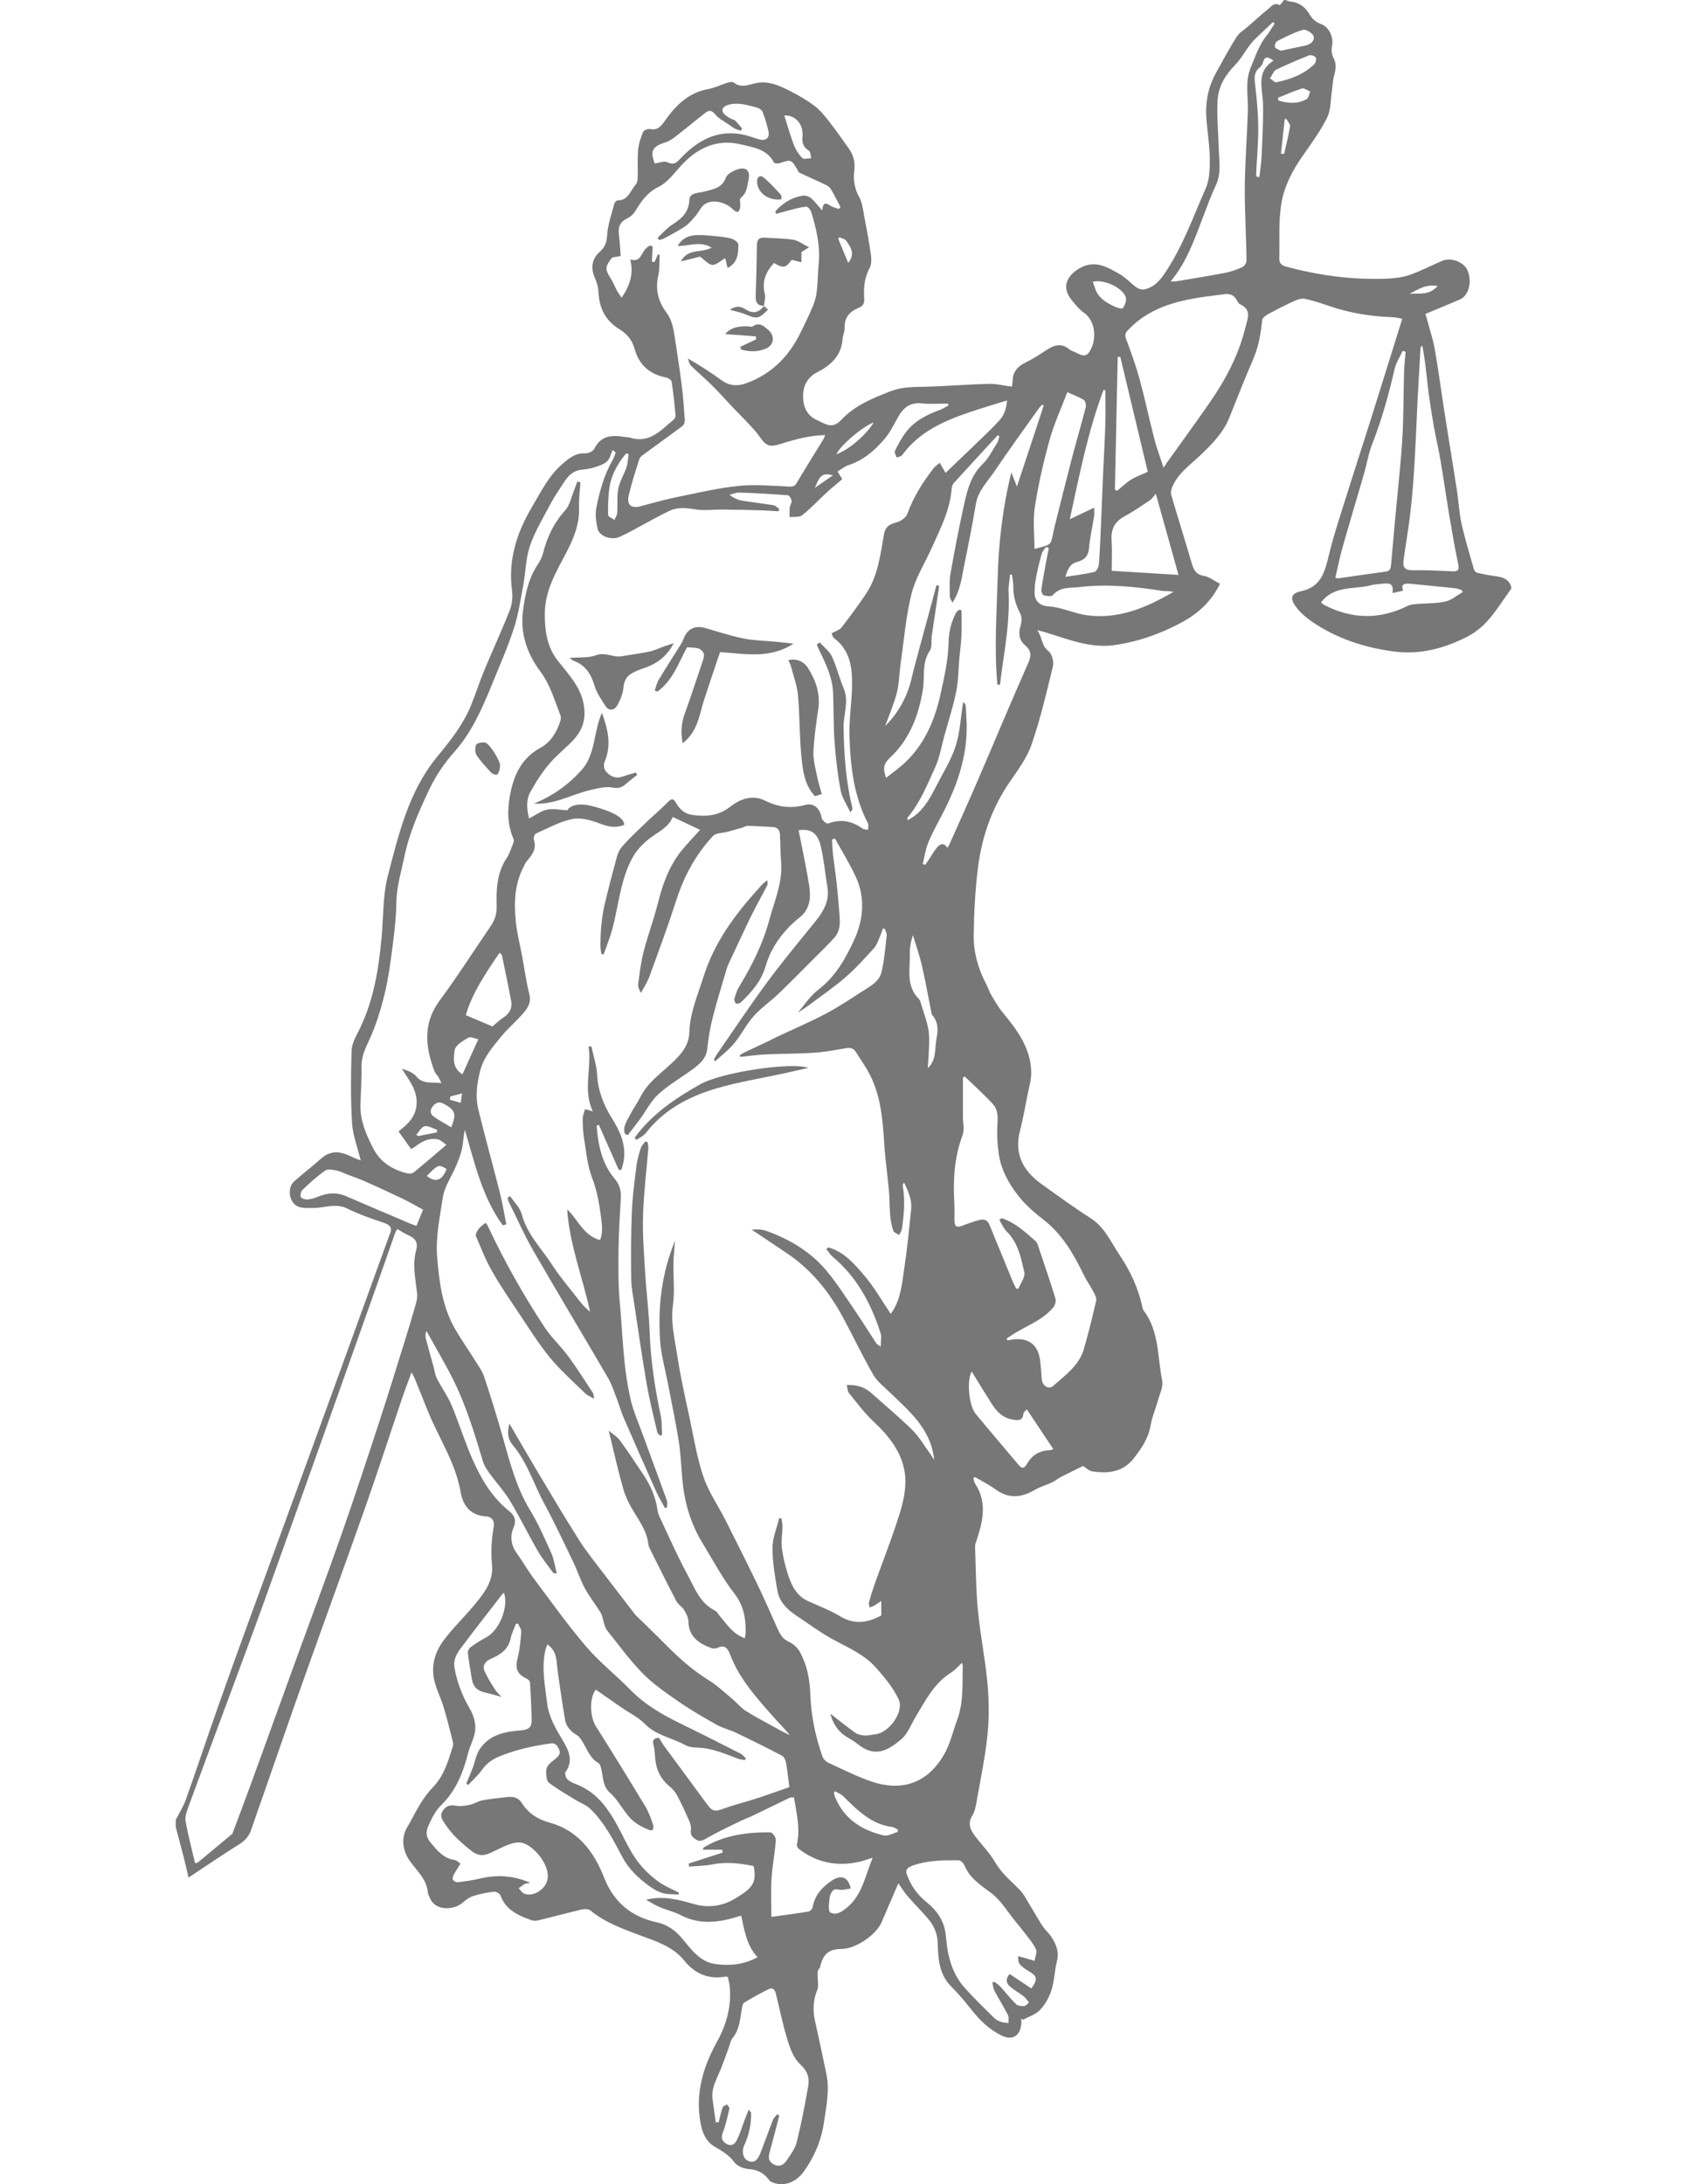 <?xml version="1.0" encoding="utf-8"?>
<!-- Generator: Adobe Illustrator 13.0.0, SVG Export Plug-In . SVG Version: 6.00 Build 14948)  -->
<!DOCTYPE svg PUBLIC "-//W3C//DTD SVG 1.1//EN" "http://www.w3.org/Graphics/SVG/1.1/DTD/svg11.dtd">
<svg version="1.1" id="Layer_1" xmlns="http://www.w3.org/2000/svg" xmlns:xlink="http://www.w3.org/1999/xlink" x="0px" y="0px"
	 width="612px" height="792px" viewBox="0 0 612 792" enable-background="new 0 0 612 792" xml:space="preserve">
<path fill="#777777" d="M542.099,208.854c-2.08-0.257-4.145-0.68-6.188-1.156c-0.469-0.112-1.046-0.685-1.183-1.153
	c-1.574-5.55-3.273-11.071-4.532-16.693c-0.872-3.91-1.033-7.972-1.647-11.945c-1.461-9.435-3.031-18.853-4.508-28.288
	c-1.191-7.604-2.202-15.241-3.512-22.82c-0.597-3.44-1.717-6.789-2.61-10.177c-0.236-0.902-0.516-1.794-0.804-2.792
	c4.348-1.816,8.458-3.482,12.521-5.248c3.17-1.376,4.465-6.404,2.78-10.461c-1.276-3.073-5.92-4.918-9.211-3.536
	c-3.949,1.66-7.755,3.703-11.793,5.09c-2.677,0.918-5.634,1.27-8.481,1.38c-12.265,0.473-24.298-1.158-36.15-4.311
	c-1.646-0.438-2.729-1.114-2.688-2.928c0.158-6.558-0.315-13.218,0.687-19.646c0.993-6.371,3.987-12.249,7.78-17.631
	c3.17-4.5,6.456-9.006,8.892-13.904c1.397-2.818,1.217-6.422,1.721-9.675c0.289-1.867,0.319-3.798,0.821-5.599
	c0.632-2.285,0.912-4.336-0.334-6.58c-0.605-1.094-0.696-2.725-0.445-3.998c0.637-3.174-0.927-6.93-4.013-8.062
	c-2.048-0.747-3.245-1.966-4.344-3.813c-1.457-2.459-3.756-4.108-6.815-4.35c-0.581-0.046-1.139-0.365-1.704-0.559
	c-0.176,0-0.353,0-0.526,0c-0.559,0.656-1.477,1.955-1.62,1.874c-1.964-1.105-2.991,0.466-4.123,1.389
	c-2.522,2.054-4.929,4.247-7.379,6.386c-1.383,1.215-3.12,2.206-4.062,3.701c-2.706,4.306-5.146,8.788-7.591,13.252
	c-2.483,4.537-3.628,9.503-3.47,14.606c0.161,5.252,1.218,10.479,1.299,15.723c0.06,3.8,0.033,7.996-1.453,11.355
	c-4.634,10.503-8.44,21.42-15.029,31.038c-1.979,2.886-4.021,4.995-7.368,5.62c-0.883,0.165-2.087-0.247-2.854-0.799
	c-1.983-1.431-3.637-3.379-5.732-4.597c-4.779-2.776-9.526-5.678-15.371-1.916c-4.57,2.939-5.697,7.027-2.27,11.192
	c1.334,1.62,2.69,3.346,4.381,4.535c4.312,3.029,4.453,9.2,2.822,12.753c-1.385,3.025-2.505,3.447-5.462,1.843
	c-0.848-0.458-1.875-0.676-2.593-1.275c-2.915-2.439-5.572-1.554-8.357,0.287c-2.542,1.686-5.138,3.348-7.879,4.667
	c-2.575,1.241-4.281,3.375-4.33,6.25c-0.013,0.874-0.207,1.744-0.279,2.32c-3.082-0.394-5.774-1.081-8.449-1.01
	c-7.63,0.2-15.251,0.852-22.884,1.039c-4.295,0.108-8.502,0.011-12.645,1.625c-6.515,2.539-13.002,5.138-17.858,10.34
	c-2.08,2.23-3.956,2.507-6.437,1.312c-0.947-0.458-1.9-0.907-2.842-1.378c-4.137-2.071-4.89-6.148-4.575-9.884
	c0.233-2.785,1.922-5.673,4.975-7.216c5.035-2.549,8.903-6.08,9.31-12.238c0.086-1.296,0.792-2.586,0.737-3.859
	c-0.169-3.851,1.882-6.023,5.151-7.346c1.55-0.629,2.041-1.642,1.933-3.273c-0.251-3.804,0.026-7.492,1.913-11.007
	c0.691-1.281,0.775-3.113,0.563-4.614c-0.662-4.742-1.538-9.455-2.441-14.162c-0.455-2.391-0.704-4.98-1.843-7.04
	c-1.717-3.12-2.238-6.272-1.794-9.645c0.386-2.955-0.271-5.581-1.957-7.958c-2.384-3.366-4.759-6.747-7.297-9.994
	c-1.548-1.981-3.184-4.013-5.169-5.501c-2.761-2.069-5.799-3.829-8.881-5.4c-4.053-2.065-8.257-3.954-13.013-2.703
	c-2.529,0.667-4.962,1.581-7.408-0.357c-0.467-0.37-1.569-0.158-2.292,0.062c-2.336,0.72-4.579,1.882-6.957,2.307
	c-7.3,1.305-11.943,6.084-15.921,11.755c-1.297,1.856-2.503,3.265-5.099,2.736c-0.801-0.161-2.34,0.41-2.602,1.035
	c-0.858,2.067-1.614,4.286-1.814,6.499c-0.304,3.366-0.064,6.778-0.158,10.166c-0.027,0.843-0.198,1.909-0.727,2.468
	c-1.986,2.098-2.642,5.776-6.574,5.702c-0.394-0.006-1.043,0.709-1.171,1.195c-0.989,3.813-2.389,7.622-2.613,11.494
	c-0.159,2.682-0.876,4.39-2.792,6.067c-2.76,2.415-3.177,5.847-1.746,9.147c0.718,1.651,1.319,3.48,1.394,5.257
	c0.249,5.871,2.507,10.45,7.615,13.576c2.664,1.634,4.572,3.773,5.462,7.047c1.547,5.691,5.371,9.279,11.339,10.413
	c0.799,0.152,2.021,0.898,2.118,1.517c0.639,4.055,1.052,8.147,1.446,12.238c0.046,0.508-0.332,1.244-0.748,1.587
	c-4.568,3.76-8.667,8.707-15.716,6.514c-0.579-0.178-1.22-0.156-1.825-0.255c-4.575-0.746-8.762-0.749-11.225,4.311
	c-0.438,0.898-2.215,1.69-3.322,1.625c-3.476-0.198-5.75,1.739-8.117,3.745c-5.101,4.326-7.943,10.305-11.236,15.854
	c-5.475,9.233-8.623,19.162-7.146,30.184c0.311,2.338,0,5.013-0.863,7.203c-2.893,7.351-6.239,14.523-9.268,21.821
	c-1.746,4.202-3.098,8.572-4.841,12.777c-2.89,6.979-7.555,12.773-12.314,18.576c-10.219,12.462-13.816,27.888-17.757,42.939
	c-1.882,7.199-1.585,14.965-2.283,22.47c-1.079,11.577-2.908,22.961-8.154,33.536c-1.163,2.347-2.635,4.876-2.719,7.364
	c-0.291,8.76-0.381,17.557,0.149,26.294c0.273,4.511,2.017,8.931,3.159,13.646c-0.984-0.405-2.184-0.812-3.311-1.367
	c-3.775-1.862-7.41-2.558-10.963,0.588c-3.219,2.847-6.631,5.473-9.847,8.321c-2.923,2.587-1.712,8.434,1.966,9.371
	c1.647,0.421,3.448,0.309,5.18,0.295c4.029-0.02,7.954-1.842,12.117,0.229c4.205,2.094,8.705,3.654,13.18,5.132
	c2.495,0.823,3.265,1.972,2.145,4.339c-0.187,0.396-0.311,0.823-0.46,1.237c-8.804,24.251-17.583,48.504-26.417,72.744
	c-7.996,21.935-16.068,43.839-24.068,65.771c-3.932,10.778-7.837,21.572-11.646,32.395c-3.813,10.835-7.423,21.739-11.275,32.557
	c-0.92,2.603-2.457,4.995-3.712,7.485c0,0.88,0,1.763,0.007,2.64c0.94,3.53,1.906,7.06,2.813,10.602
	c0.616,2.399,1.147,4.821,1.818,7.679c6.519-4.306,12.456-8.368,18.547-12.179c2.162-1.354,3.492-3.04,4.271-5.387
	c1.268-3.828,2.65-7.619,3.98-11.426c4.966-14.236,9.865-28.497,14.915-42.703c7.432-20.902,15.067-41.732,22.435-62.659
	c4.687-13.316,9.032-26.756,13.563-40.13c0.934-2.759,1.997-5.471,3.196-8.742c0.608,1.174,0.925,1.687,1.149,2.237
	c1.581,3.898,3.135,7.806,4.709,11.702c3.982,9.876,10.128,18.827,11.98,29.643c0.779,4.548,3.458,8.309,8.894,8.639
	c2.483,0.151,3.458,1.633,3.054,3.907c-0.814,4.599-1.052,9.125-0.599,13.841c0.59,6.133-3.291,10.705-6.985,15.088
	c-3.505,4.159-7.47,7.959-10.679,12.322c-3.073,4.174-4.502,9.171-3.267,14.393c0.777,3.287,2.391,6.369,3.373,9.622
	c1.262,4.172,2.281,8.419,3.366,12.644c0.125,0.497,0.13,1.09-0.02,1.576c-1.642,5.334-3.179,10.692-7.249,14.891
	c-1.688,1.741-3.153,3.751-4.44,5.813c-1.757,2.812-3.174,5.836-4.872,8.691c-2.263,3.804-1.695,8.381,0.865,12.055
	c2.547,3.654,6.276,6.719,6.646,11.654c0.044,0.586,0.434,1.143,0.649,1.718c1.889,5.048,8.781,4.697,12.035,1.834
	c1.118-0.984,2.433-1.944,3.824-2.383c2.404-0.757,4.922-1.234,7.43-1.536c0.751-0.09,2.12,0.618,2.352,1.268
	c1.917,5.348,6.47,7.331,11.221,9.046c0.832,0.302,1.913,0.233,2.798,0.02c5.189-1.264,10.34-2.672,15.536-3.892
	c0.975-0.231,2.428-0.225,3.108,0.339c5.187,4.321,11.392,6.538,17.556,8.869c5.964,2.262,12.209,4.022,16.467,9.291
	c3.969,4.92,8.997,6.976,15.276,5.798c0.136-0.028,0.308,0.137,0.601,0.282c0.202,1.023,0.511,2.126,0.623,3.249
	c0.735,7.258-1.178,13.988-4.636,20.227c-5.121,9.239-7.879,18.857-5.904,29.476c0.647,3.467,1.889,6.586,5.123,8.497
	c2.606,1.536,5.178,2.956,7.086,5.578c1.024,1.411,3.397,2.406,5.229,2.523c3.093,0.2,5.369,1.323,7.192,3.681
	c0.26,0.339,0.522,0.757,0.883,0.922c4.894,2.259,9.38-0.134,11.967-3.762c3.745-5.251,6.283-11.108,7.232-17.557
	c0.865-5.899,2.153-11.786,0.912-17.778c-1.321-6.389-2.692-12.769-4.106-19.14c-0.88-3.958-0.718-7.789,0.898-11.551
	c0.266-0.621,0.18-1.42,0.169-2.136c-0.02-1.422-0.209-2.847-0.11-4.255c0.046-0.632,0.779-1.191,0.922-1.845
	c1.004-4.549,3.19-6.392,7.723-6.389c5.075,0.002,12.624-5.112,14.589-9.797c1.952-4.645,3.986-9.255,6.045-14.025
	c0.986,1.405,2.006,3.129,3.291,4.621c2.393,2.778,5.021,5.356,7.405,8.144c2.149,2.521,3.457,5.366,3.56,8.852
	c0.163,5.692,0.465,11.381,4.945,15.848c2.721,2.717,5.182,5.715,7.584,8.727c2.987,3.743,6.359,6.952,10.725,9.055
	c3.731,1.797,6.534,0.269,7.049-3.993c0.091-0.758,0.014-1.532,0.014-2.301c0.185,0.194,0.372,0.39,0.557,0.583
	c2.131-1.178,4.689-1.947,6.276-3.637c1.862-1.972,3.326-4.605,4.142-7.207c1.061-3.391,1.118-7.084,1.98-10.552
	c0.83-3.342-0.321-6.047-2.012-8.66c-0.898-1.392-2.234-2.496-3.161-3.874c-1.398-2.081-2.589-4.307-3.921-6.433
	c-1.517-2.418-2.754-5.134-4.725-7.106c-3.049-3.062-6.324-5.762-8.579-9.634c-2.014-3.458-4.933-6.386-7.372-9.609
	c-1.713-2.263-2.728-4.592-0.911-7.445c0.812-1.281,1.151-2.945,1.422-4.483c1.431-8.152,3.165-16.282,4.026-24.498
	c0.647-6.159,0.592-12.482,0.037-18.661c-0.808-8.953-2.631-17.818-3.496-26.77c-0.734-7.679-0.748-15.428-1.023-23.148
	c-0.026-0.741,0.339-1.515,0.581-2.252c2.257-6.891,3.882-13.746-0.567-20.465c-0.365-0.555-0.428-1.305-0.632-1.966
	c0.193-0.143,0.385-0.286,0.579-0.429c2.474,1.462,5.09,2.736,7.396,4.427c4.769,3.494,9.394,3.117,14.259,0.251
	c1.981-1.171,4.277-1.794,6.375-2.782c1.088-0.507,2.017-1.343,3.082-1.894c2.662-1.371,5.367-2.664,8.11-4.018
	c0.92,0.555,2.089,1.783,3.405,1.973c5.753,0.83,11.115,0.295,15.082-4.865c2.757-3.586,5.23-7.155,6.001-11.8
	c0.505-3.056,1.818-5.968,2.645-8.978c0.671-2.441,2.029-5.114,1.564-7.375c-1.75-8.576-1.032-17.871-6.771-25.387
	c-0.207-0.264-0.308-0.634-0.374-0.969c-1.448-6.998-4.449-13.369-8.392-19.216c-3.108-4.604-5.272-9.922-10.312-13.158
	c-6.124-3.93-12.022-8.218-17.936-12.462c-6.619-4.747-9.985-10.843-7.806-19.259c1.055-4.063,1.785-8.216,2.586-12.343
	c0.597-3.049,1.59-6.136,1.5-9.18c-0.249-8.54-5.072-15.041-10.276-21.323c-1.646-1.99-2.945-4.289-4.28-6.519
	c-0.713-1.193-1.092-2.578-1.747-3.811c-2.981-5.611-4.661-11.663-4.568-17.928c0.121-8.229,0.551-16.498,1.592-24.656
	c1.413-11.071,5.059-21.438,11.47-30.77c2.967-4.326,6.261-8.72,7.934-13.589c3.184-9.255,5.453-18.837,7.744-28.372
	c0.398-1.658-0.354-4.511-1.6-5.458c-2.613-1.981-2.131-4.922-4.102-7.608c1.239,0.293,1.724,0.383,2.19,0.52
	c4.841,1.459,9.616,3.238,14.54,4.289c3.522,0.753,7.331,1.118,10.873,0.643c8.755-1.176,17.057-4.088,24.844-8.297
	c5.899-3.188,10.705-7.527,13.866-13.995c-2.047-1.042-3.877-2.527-5.904-2.875c-2.933-0.504-3.685-2.305-4.379-4.68
	c-2.419-8.238-4.995-16.427-7.403-24.667c-0.251-0.867,0.003-2.025,0.368-2.901c2.052-4.907,6.389-7.872,10.05-11.357
	c4.279-4.068,8.407-8.161,10.661-13.772c2.866-7.137,5.669-14.298,8.713-21.358c1.942-4.502,2.69-9.187,3.196-13.99
	c0.077-0.769,1.174-1.623,1.999-2.076c2.964-1.625,5.973-3.174,9.042-4.583c1.329-0.605,2.945-1.332,4.253-1.081
	c3.17,0.612,6.268,1.675,9.339,2.721c7.293,2.486,14.8,3.67,22.474,3.945c1.248,0.044,2.485,0.381,3.712,0.579
	c-3.857,12.339-7.568,24.289-11.326,36.22c-2.873,9.114-5.852,18.188-8.698,27.309c-2.301,7.363-4.797,14.688-6.596,22.175
	c-1.461,6.078-2.805,11.555-10.155,13.116c-4.171,0.885-3.784,3.19-1.397,6.148c1.525,1.887,3.465,3.544,5.481,4.914
	c8.967,6.089,18.889,9.352,29.68,10.771c9.473,1.242,17.966-1.087,26.164-5.136c2.919-1.442,5.702-3.604,7.857-6.041
	c3.165-3.586,5.721-7.716,8.534-11.615c0-0.176,0-0.352,0-0.528C547.38,209.768,544.862,209.195,542.099,208.854z M465.824,55.859
	c-0.37-0.051-0.744-0.106-1.116-0.157c0.44-4.101,0.878-8.207,1.323-12.312c0.171-0.139,0.343-0.282,0.513-0.42
	c0.513,0.951,1.571,1.981,1.439,2.835C467.466,49.185,466.574,52.511,465.824,55.859z M463.334,14.888
	c3.062-1.539,6.157-3.159,9.425-4.079c1.027-0.291,3.521,1.277,3.781,2.369c0.428,1.774-1.248,3.018-3.196,3.401
	c-2.811,0.555-5.609,1.171-8.759,1.833c-0.644-0.385-1.73-0.678-2.052-1.343C462.286,16.562,462.797,15.161,463.334,14.888z
	 M396.424,102.186c3.974-1.099,11.077,2.214,12.011,5.717c0.309,1.158-0.383,2.822-1.136,3.894
	c-0.249,0.348-2.222-0.264-3.249-0.762c-2.924-1.42-5.683-3.086-6.77-6.468C397.024,103.769,396.715,102.99,396.424,102.186z
	 M416.382,171.086c-2.094,0.958-4.2,1.686-6.05,2.831c-1.818,1.125-3.37,2.672-5.034,4.038c-0.284-0.124-0.563-0.245-0.843-0.37
	c0.336-16.068,0.68-32.136,1.019-48.203c0.317,0.016,0.632,0.033,0.949,0.046C409.749,143.344,413.08,157.259,416.382,171.086z
	 M400.347,141.358c0.223,0.07,0.438,0.143,0.658,0.216c0,4.081,0.102,8.165-0.021,12.242c-0.177,5.778-0.533,11.553-0.784,17.332
	c-0.271,6.204-0.497,12.41-0.769,18.613c-0.218,4.973-0.396,9.95-0.792,14.91c-0.079,0.984-0.912,2.554-1.662,2.732
	c-3.366,0.795-6.829,1.182-10.527,1.764c0.836-2.424,1.527-4.674,4.195-5.374c2.638-0.693,4.166-2.041,4.426-5.041
	c0.336-3.896,1.239-7.745,1.854-11.622c0.118-0.75,0.02-1.532,0.02-3.047c-3.04,1.44-5.585,2.646-8.85,4.194
	C391.604,172.13,394.676,156.403,400.347,141.358z M316.957,153.165c-2.587,4.489-9.291,10.126-13.528,11.544
	C304.726,161.675,312.594,154.855,316.957,153.165z M302.198,172.334c-2.444,1.688-4.513,3.117-6.58,4.546
	C297.531,172.079,298.4,171.482,302.198,172.334z M307.711,95.322c-1.314-3.17-2.461-5.935-3.606-8.702
	c0.13-0.205,0.258-0.41,0.39-0.61c0.858,0.418,2.05,0.614,2.512,1.301C308.527,89.572,310.4,91.927,307.711,95.322z M291.105,47.681
	c0.073,0.608,0.102,1.237,0.031,1.843c-0.262,2.179,0.255,3.861,2.307,5.105c0.612,0.37,0.582,1.794,0.843,2.741
	c-1.105,0.018-2.684,0.502-3.216-0.042c-1.301-1.326-2.402-3.018-3.071-4.76c-1.328-3.458-2.314-7.058-3.47-10.694
	C287.995,41.671,290.713,44.249,291.105,47.681z M241.43,51.612c1.348-0.4,2.602-1.299,3.738-2.177
	c3.665-2.842,7.225-5.821,10.897-8.661c1.306-1.013,2.256-0.649,3.438,0.75c1.325,1.57,3.351,2.549,5.077,3.778
	c0.634,0.451,1.257,0.934,1.941,1.29c0.674,0.35,1.42,0.553,2.133,0.821c0.198-0.262,0.398-0.522,0.599-0.782
	c-0.841-0.969-1.625-1.997-2.547-2.884c-0.414-0.396-1.134-0.456-1.66-0.762c-1.53-0.892-3.683-2.138-2.712-3.826
	c0.661-1.145,3.311-1.581,5.057-1.55c2.375,0.046,4.76,0.744,7.089,1.36c0.823,0.22,1.88,0.872,2.164,1.59
	c0.892,2.27,1.596,4.634,2.128,7.018c0.533,2.395-0.955,3.641-3.346,2.967c-1.942-0.548-3.831-1.312-5.801-1.721
	c-9.497-1.975-16.729,2.199-22.913,8.801c-1.446,1.543-2.439,2.294-4.63,1.193c-1.103-0.555-2.881,0.238-4.542,0.443
	C235.728,54.91,236.626,53.05,241.43,51.612z M231.948,166.413c0.229-0.711,1.085-1.29,1.761-1.785
	c4.627-3.401,9.305-6.732,13.893-10.182c0.524-0.394,0.872-1.409,0.826-2.103c-0.284-4.185-0.588-8.374-1.109-12.535
	c-0.74-5.885-1.629-11.749-2.545-17.609c-0.491-3.159-0.98-6.168-3.095-9c-2.8-3.74-4.042-8.203-2.897-13.131
	c0.572-2.463,0.378-5.103,0.528-7.666c-0.211-0.048-0.421-0.097-0.634-0.145c-0.414,0.92-0.83,1.84-1.244,2.76
	c-0.319-0.037-0.634-0.075-0.951-0.11c0.082-1.631,0.165-3.263,0.275-5.462c-0.729-0.7-1.446-0.321-2.611,0.85
	c-1.532,1.535-1.675,4.907-5.488,3.809c1.283,5.262-0.211,9.535-3.146,13.843c-0.612-0.909-1.217-1.68-1.677-2.527
	c-0.757-1.385-1.301-2.893-2.142-4.222c-2.19-3.445-2.31-4.344,0.117-7.494c0.456-0.592,1.801-0.498,3.355-0.865
	c-0.167-2.125-0.308-5.033-0.647-7.918c-0.352-2.952,0.647-4.617,3.258-5.852c1.116-0.533,2.146-1.607,2.802-2.69
	c2.146-3.534,4.315-6.662,8.39-8.643c3.056-1.49,5.387-4.652,7.771-7.311c6.021-6.716,13.323-10.259,22.274-8.018
	c4.251,1.063,9.274,1.651,11.72,6.479c0.183,0.363,1.411,0.5,2.01,0.299c4.282-1.414,4.269-1.446,6.554,2.386
	c0.223,0.375,0.394,0.896,0.729,1.055c2.813,1.334,5.677,2.562,8.484,3.907c1.001,0.478,2.219,0.978,2.771,1.836
	c1.382,2.144,2.443,4.5,3.634,6.767c-0.215,0.215-0.431,0.427-0.647,0.641c-1.085-0.418-2.294-0.658-3.225-1.301
	c-1.675-1.153-2.532-0.863-2.763,1.845c-1.017-1.18-1.653-1.922-2.292-2.661c-1.338-1.548-2.714-3.064-5.057-2.662
	c-3.949,0.682-7.053,2.763-9.667,5.625c0.104,0.311,0.211,0.621,0.315,0.936c1.453-0.409,2.893-0.848,4.352-1.213
	c2.158-0.54,4.312-1.169,6.505-1.422c0.542-0.063,1.567,1.075,1.805,1.836c1.922,6.12,3.362,12.323,2.756,18.835
	c-0.302,3.229-0.293,6.486-0.654,9.704c-0.214,1.887-0.658,3.813-1.385,5.559c-1.411,3.406-3.036,6.728-4.676,10.034
	c-4.216,8.504-10.499,14.783-19.564,18.083c-3.221,1.171-6.12,0.962-8.949-1.081c-3.813-2.751-7.725-5.369-12.244-7.901
	c0.374,0.887,0.528,1.995,1.16,2.624c2.415,2.404,5.063,4.577,7.478,6.983c2.778,2.771,5.389,5.71,8.095,8.555
	c1.737,1.827,3.549,3.584,5.264,5.435c1.358,1.468,2.763,2.93,3.899,4.566c2.542,3.656,3.775,4.105,7.934,2.774
	c5.083-1.631,10.228-3.016,15.965-3.172c-0.264,0.75-0.31,1.013-0.436,1.224c-3.296,5.374-6.648,10.712-9.858,16.134
	c-0.702,1.184-1.314,1.382-2.672,1.325c-6.098-0.264-12.264-0.861-18.296-0.249c-7.437,0.753-14.783,2.475-22.129,3.978
	c-4.52,0.925-8.984,2.16-13.442,3.371c-3.522,0.958-5.244-0.414-4.372-4.031C229.174,175.086,230.566,170.745,231.948,166.413z
	 M227.14,164.4c0.309,0.066,0.612,0.137,0.92,0.205c-0.24,1.592-0.264,3.254-0.764,4.755c-0.881,2.644-2.446,5.112-2.988,7.807
	c-0.568,2.82-0.196,5.823-0.394,8.735c-0.062,0.894-0.645,1.755-0.99,2.629c-0.812-0.597-2.312-1.18-2.323-1.792
	c-0.062-3.292,0.002-6.626,0.484-9.878C221.789,172.11,224.113,168.046,227.14,164.4z M150.764,473.109
	c-1.162,4.13-2.397,8.242-3.676,12.337c-3.159,10.118-6.261,20.251-9.563,30.322c-4.482,13.669-8.982,27.336-13.744,40.909
	c-5.171,14.741-10.661,29.367-15.998,44.051c-5.508,15.166-10.987,30.336-16.511,45.495c-2.19,6.015-4.467,11.998-6.704,17.999
	c-0.09,0.242-0.117,0.572-0.292,0.718c-4.163,3.486-8.337,6.963-12.531,10.412c-0.229,0.189-0.645,0.154-0.978,0.223
	c-1.195-5.101-2.531-10.083-3.445-15.142c-0.286-1.58,0.361-3.44,0.946-5.043c4.909-13.411,9.916-26.783,14.871-40.177
	c4.264-11.513,8.57-23.018,12.731-34.573c7.247-20.121,14.409-40.277,21.585-60.423c6.415-18.014,12.811-36.03,19.199-54.054
	c2.254-6.362,4.46-12.739,6.708-19.102c0.187-0.533,0.543-1.006,0.775-1.422c1.51,0.864,2.776,1.773,4.178,2.351
	c2.461,1.015,3.375,2.763,2.686,5.23c-1.495,5.36-0.249,10.611,0.333,15.912C151.475,470.426,151.125,471.826,150.764,473.109z
	 M151.07,444.518c-0.848-0.315-1.565-0.551-2.256-0.846c-7.696-3.273-15.408-6.51-23.073-9.855
	c-3.546-1.548-6.957-1.334-10.441,0.134c-1.191,0.502-2.49,0.909-3.762,0.991c-0.821,0.051-2.153-0.359-2.411-0.938
	c-0.295-0.664,0.062-2.049,0.634-2.586c2.613-2.464,5.279-4.914,8.202-6.981c0.916-0.646,2.726-0.264,4.062-0.018
	c1.34,0.256,2.606,0.923,3.898,1.423c2.272,0.876,4.579,1.677,6.803,2.665c4.486,1.997,8.951,4.047,13.375,6.176
	c2.426,1.166,4.753,2.538,7.373,3.953C152.606,440.766,151.887,442.531,151.07,444.518z M293.199,756.451
	c-1.191,6.792-2.494,13.576-4.159,20.265c-0.588,2.38-2.219,4.559-3.641,6.647c-1.008,1.479-2.477,2.541-4.524,1.528
	c-1.783-0.878-2.3-2.159-1.768-4.09c1.25-4.518,2.386-9.062,3.571-13.601c-0.223-0.203-0.44-0.407-0.661-0.61
	c-0.537,0.679-1.27,1.279-1.572,2.048c-1.552,3.914-2.979,7.879-4.476,11.814c-1.151,3.038-2.472,3.943-4.469,3.129
	c-1.924-0.786-2.578-3.38-1.477-5.748c1.726-3.716,2.531-7.635,2.441-11.729c-0.004-0.2-0.284-0.394-0.856-1.132
	c-0.605,1.55-1.088,2.745-1.548,3.947c-0.898,2.362-1.625,4.812-2.738,7.069c-0.716,1.455-1.999,2.503-3.879,1.31
	c-1.711-1.088-1.913-2.271-1.151-4.216c1.072-2.729,1.651-5.657,2.312-8.537c0.092-0.407-0.562-0.981-0.868-1.483
	c-0.548,0.356-1.417,0.603-1.585,1.089c-0.607,1.762-0.978,3.602-1.438,5.411c-0.352-0.009-0.702-0.018-1.054-0.026
	c-0.381-2.745-0.755-5.49-1.151-8.23c-0.592-4.079,1.505-7.426,2.932-10.964c1.05-2.593,1.961-5.241,2.937-7.861
	c0.429-1.148,0.61-2.507,1.345-3.405c2.567-3.133,2.756-6.926,3.386-10.624c0.139-0.811,0.319-1.953,0.878-2.294
	c2.882-1.761,5.847-3.401,8.878-4.894c1.402-0.688,2.25,0.165,2.606,1.638c1.391,5.768,2.593,11.604,4.354,17.259
	c0.936,3.014,2.276,6.367,4.502,8.396C292.954,750.954,293.727,753.444,293.199,756.451z M325.679,664.3
	c-1.732,0.444-3.63,1.587-5.171,1.219c-7.842-1.88-14.217-5.882-17.486-13.71c-0.225-0.539-0.363-1.118-0.54-1.678
	c0.154-0.209,0.311-0.418,0.465-0.627c0.991,0.597,2.142,1.027,2.948,1.815c5.151,5.065,10.203,10.244,17.933,11.182
	c0.409,0.046,0.79,0.35,1.187,0.537c0.231,0.11,0.465,0.225,0.693,0.337C325.7,663.686,325.688,663.991,325.679,664.3z
	 M316.327,646.05c-5.451-1.834-10.631-4.482-15.873-6.891c-0.858-0.396-1.754-1.323-2.069-2.204
	c-2.624-7.381-4.163-14.996-4.442-22.84c-0.187-5.329-1.213-10.48-3.782-15.156c-0.83-1.508-2.402-2.939-3.976-3.633
	c-2.386-1.055-3.307-2.95-4.242-5.037c-2.294-5.125-4.526-10.28-6.968-15.335c-3.802-7.877-7.716-15.7-11.663-23.507
	c-2.686-5.308-6.188-10.315-8.095-15.877c-2.344-6.833-3.485-14.087-5.004-21.188c-1.598-7.456-3.309-14.906-4.447-22.437
	c-0.934-6.18-2.534-12.273-1.64-18.743c0.691-5.009,0.09-10.192,0.178-15.294c0.044-2.485,0.353-4.964,0.586-8.05
	c-4.967,12.116-6.257,24.158-5.409,36.394c0.348,5.085,1.805,10.087,2.765,15.126c1.372,7.236,2.941,14.441,4.055,21.717
	c0.808,5.279,0.86,10.666,1.525,15.972c0.905,7.219,3.142,14.05,6.926,20.293c3.809,6.285,7.313,12.825,11.773,18.62
	c3.306,4.295,3.984,8.783,3.995,13.736c0,0.731-0.198,1.462-0.321,2.318c-4.292-1.513-6.413-4.934-8.946-7.901
	c-0.623-0.729-1.116-1.736-1.909-2.133c-5.57-2.787-7.437-8.425-10.096-13.31c-3.505-6.441-6.439-13.193-9.585-19.831
	c-0.486-1.025-0.973-2.115-1.127-3.223c-0.645-4.625-2.408-8.797-4.953-12.647c-2.833-4.29-5.693-8.574-8.722-12.729
	c-0.958-1.312-2.492-2.201-4.044-3.522c1.83,7.441,3.333,14.314,5.264,21.062c0.852,2.987,2.309,5.882,3.947,8.537
	c2.267,3.67,4.704,7.188,5.182,11.632c0.063,0.597,0.326,1.193,0.597,1.739c3.163,6.312,6.292,12.641,9.565,18.893
	c0.617,1.178,2.014,1.925,2.719,3.073c0.769,1.26,1.603,2.745,1.629,4.15c0.099,5.559,3.664,8.021,8.183,9.719
	c0.669,0.249,1.629,0.3,2.256,0.009c2.573-1.187,3.723-0.202,4.651,2.264c3.357,8.913,9.673,15.823,15.835,22.813
	c1.916,2.175,4.02,4.185,5.898,6.58c-1.189-0.607-2.4-1.183-3.566-1.827c-4.141-2.288-8.359-4.458-12.361-6.966
	c-1.963-1.23-3.474-3.165-5.283-4.674c-2.692-2.238-5.283-4.68-8.242-6.505c-5.906-3.639-10.979-8.196-15.806-13.101
	c-3.393-3.44-6.897-6.773-10.349-10.155c-0.125-0.126-0.275-0.229-0.383-0.365c-3.681-4.777-7.388-9.537-11.029-14.349
	c-3.188-4.205-6.556-8.3-9.382-12.738c-5.385-8.446-10.466-17.087-15.613-25.682c-3.241-5.411-6.373-10.884-9.735-16.647
	c-0.814,3.261-0.702,5.518,1.341,7.956c5.242,6.264,7.516,14.062,11.309,21.068c3.714,6.859,7.029,13.939,10.417,20.968
	c1.563,3.241,2.672,6.715,4.381,9.872c1.662,3.073,3.918,5.824,5.724,8.829c0.671,1.121,0.771,2.578,1.195,3.861
	c0.271,0.815,0.502,1.718,1.019,2.362c4.236,5.266,8.196,10.801,12.912,15.602c3.817,3.888,8.42,7.062,12.934,10.184
	c4.458,3.085,9.175,5.818,13.906,8.48c2.192,1.235,4.749,1.801,7.034,2.895c5.62,2.692,11.205,5.46,16.729,8.348
	c0.722,0.377,1.272,1.557,1.436,2.45c0.5,2.741,0.775,5.526,1.222,8.942c-3.6,1.251-7.595,2.708-11.637,4.024
	c-3.989,1.297-8.086,2.283-12.02,3.712c-3.465,1.259-4.205,1.197-6.384-1.774c-5.081-6.928-10.206-13.827-15.291-20.753
	c-0.715-0.973-1.31-2.041-1.997-3.119c-1.625,0.187-2.534,0.627-1.944,2.681c0.521,1.816,0.456,3.802,0.707,5.702
	c0.489,3.691,2.085,6.754,5,9.169c1.121,0.927,2.17,2.094,2.851,3.368c1.607,3.016,3.031,6.135,4.398,9.271
	c0.434,0.997,0.775,2.223,0.609,3.256c-0.304,1.875,0.614,2.784,2.012,3.555c1.438,0.797,2.439,0.183,3.789-0.597
	c3.969-2.291,8.15-4.225,12.271-6.25c1.481-0.729,3.056-1.266,4.548-1.98c4.409-2.118,8.79-4.293,13.204-6.402
	c0.42-0.202,0.993-0.088,1.561-0.127c0.92,5.732,2.373,11.26,1.065,16.992c-0.116,0.498,0.302,1.365,0.744,1.706
	c6.633,5.104,14.078,6.446,22.155,4.577c1.312-0.307,2.58-0.793,4.579-1.418c-2.734,6.791-3.804,13.502-9.283,18.067
	c-1.854,1.543-4.022,2.998-6.092,1.763c-0.845-0.504-0.442-3.438-0.247-5.228c0.115-1.057,0.703-2.347,1.51-2.95
	c0.617-0.462,1.924,0.077,2.913,0.011c1.101-0.074,2.188-0.325,3.274-0.502c-1.077-4.446-3.67-5.122-7.342-2.547
	c-3.465,2.433-5.774,5.241-6.532,9.404c-0.105,0.597-0.922,1.425-1.514,1.521c-4.394,0.72-8.808,1.283-13.431,1.926
	c0-4.743-0.227-9.305,0.06-13.836c0.299-4.693,1.217-9.347,1.565-14.038c0.071-0.916-1.215-2.77-1.893-2.776
	c-8.486-0.101-16.762,0.969-24.238,5.449c-0.125,0.074-0.161,0.304-0.423,0.825c2.468,0,4.764,0,7.06,0
	c0.084,0.348,0.167,0.693,0.251,1.041c-4.134,1.33-8.266,2.668-12.398,3.998c0.064,0.367,0.13,0.735,0.194,1.103
	c2.771-0.241,5.589-0.241,8.302-0.781c5.118-1.02,10.1-0.458,15.082,0.586c1.215,6.056-0.392,7.958-6.562,11.696
	c-4.638,2.809-9.712,3.621-15.203,2.047c-5.462-1.565-11.029-3.08-17.25-1.55c1.598,0.885,3.135,1.913,4.803,2.624
	c2.571,1.097,5.363,1.72,7.826,2.994c6.644,3.438,13.321,2.752,20.095,0.678c0.557-0.169,1.127-0.312,1.794-0.493
	c1.188,5.442,1.977,10.866,5.933,15.049c-4.925,2.717-10.118,3.203-15.377,2.459c-5.532-0.779-8.585-5.192-11.844-9.074
	c-2.554-3.038-5.261-5.151-9.42-6.058c-9.068-1.975-15.527-7.201-19.073-16.277c-3.643-9.314-9.455-17.062-19.835-19.893
	c-4.183-1.143-7.612-3.353-9.906-6.968c-1.671-2.633-3.91-2.477-6.395-2.146c-2.657,0.351-5.348,0.542-7.974,1.055
	c-1.526,0.297-2.915,1.271-4.436,1.601c-1.646,0.361-3.447,0.691-5.055,0.383c-2.223-0.423-3.751,0.018-4.944,1.918
	c-1.109,1.77-0.2,3.007,0.757,4.497c2.569,3.996,6.023,7.029,9.697,9.953c2.168,1.726,4.214,1.915,6.558,0.871
	c2.483-1.101,4.878-2.437,7.428-3.337c1.444-0.509,3.263-0.812,4.676-0.398c4.311,1.264,10.789,8.938,8.61,14.278
	c-1.215,2.974-5.085,5.266-8.024,4.123c-0.838-0.321-1.424-1.303-2.124-1.981c0.726-0.528,1.409-1.138,2.192-1.554
	c0.473-0.253,1.105-0.221,2.087-0.388c-6.327-2.831-12.37-3.012-18.584-1.523c-2.534,0.605-5.134,0.958-7.723,1.274
	c-0.565,0.068-1.429-0.348-1.752-0.818c-0.267-0.386-0.106-1.272,0.163-1.779c0.727-1.373,1.609-2.666,2.529-4.151
	c-0.717-0.463-1.387-1.227-2.146-1.328c-4.198-0.55-6.495-3.683-8.89-6.542c-1.301-1.555-1.671-3.479-0.691-5.655
	c1.29-2.869,2.492-5.532,4.892-7.873c5.244-5.118,7.857-11.812,9.645-18.846c0.528-2.083,1.535-4.04,2.131-6.107
	c1.041-3.607,0.092-6.991-1.722-10.096c-2.631-4.508-4.429-9.264-5.374-14.41c-0.518-2.829,0.599-5.032,2.106-7.047
	c5-6.679,10.142-13.248,15.241-19.851c0.143-0.185,0.398-0.281,0.616-0.427c1.68,5.387-1.79,13.697-6.613,16.214
	c-1.931,1.006-3.773,2.21-5.539,3.484c-0.546,0.396-1.061,1.365-0.991,2.001c0.339,3.003,0.9,5.983,1.352,8.974
	c0.526,3.478,1.907,4.862,5.473,5.618c1.686,0.354,3.339,0.883,5.382,1.438c-0.962-1.084-1.847-1.854-2.443-2.803
	c-1.33-2.125-2.67-4.269-3.709-6.541c-0.804-1.759,0.035-3.238,1.693-4.185c0.456-0.26,0.949-0.453,1.429-0.669
	c3.179-1.434,5.631-3.438,6.389-7.131c0.361-1.757,1.222-3.412,1.858-5.111c0.262-0.053,0.524-0.114,0.786-0.172
	c0.412,1.011,1.229,2.052,1.16,3.022c-0.227,3.133-0.515,6.305-1.277,9.336c-1.01,4.021-0.343,5.911,3.393,7.712
	c0.471,0.225,1.046,0.823,1.074,1.279c0.269,4.597,0.524,9.199,0.59,13.805c0.031,2.334-1.094,3.395-3.747,3.586
	c-5.838,0.414-11.672,1.515-15.174,6.952c-1.271,1.973-1.645,4.511-2.499,6.761c-0.722,1.904-1.545,3.773-2.325,5.656
	c0.249,0.136,0.5,0.274,0.749,0.411c1.684-1.818,3.571-3.491,5-5.49c1.662-2.327,3.714-3.811,6.345-4.874
	c5.981-2.413,12.176-3.826,18.541-4.667c1.594-0.209,2.204,0.493,2.925,1.869c0.773,1.471,0.357,2.221-0.594,3.165
	c-1.569,1.568-4.035,2.557-3.971,5.244c0.033,1.36,0.143,3.312,1.004,3.963c3.108,2.355,6.538,4.295,9.871,6.354
	c1.609,0.992,3.52,1.627,4.867,2.879c5.352,4.986,8.592,11.459,11.965,17.797c2.217,4.162,5.449,7.258,9.165,10.036
	c2.415,1.803,4.858,3.269,7.958,3.326c1.088,0.018,2.171,0.102,3.256,0.152c0.013-0.24,0.031-0.484,0.046-0.723
	c-2.236-1.143-4.59-2.108-6.659-3.454c-1.944-1.268-3.711-2.859-5.382-4.49c-5.271-5.149-7.701-12.098-11.324-18.283
	c-3.381-5.776-7.457-10.629-13.916-13.072c-1.136-0.427-2.355-0.971-3.172-1.814c-0.563-0.581-0.997-2.135-0.638-2.624
	c2.996-4.085,1.079-7.9-0.922-11.279c-2.576-4.346-5.138-8.511-5.759-13.697c-0.76-6.362-2.085-12.67-0.649-19.089
	c0.161-0.725,0.471-1.422,0.733-2.192c3.711,2.509,3.254,6.313,3.755,9.783c0.852,5.884,1.662,11.775,2.679,17.631
	c0.44,2.534,2.182,4.258,4.414,5.594c0.894,0.533,1.506,1.648,2.081,2.6c1.618,2.669,2.606,5.732,5.62,7.441
	c0.731,0.413,0.958,1.924,1.187,2.98c0.601,2.782,0.445,5.534,3.071,7.87c2.924,2.6,4.691,6.459,7.45,9.295
	c1.799,1.854,4.333,3.214,6.787,4.129c1.662,0.621,1.561-1.252,1.2-2.27c-0.757-2.131-1.508-4.325-2.67-6.245
	c-5.904-9.748-11.857-19.465-17.966-29.083c-2.08-3.273-2.536-10.043-0.046-13.308c3.102,2.155,6.224,4.343,9.361,6.505
	c2.818,1.941,6.045,3.472,8.385,5.874c4.141,4.246,9.875,5.062,14.725,7.727c1.167,0.641,2.684,0.869,4.048,0.894
	c5.321,0.095,10.087,2.127,14.919,3.989c0.836,0.323,1.779,0.376,2.668,0.553c0.117-0.209,0.231-0.416,0.348-0.63
	c-0.647-0.581-1.204-1.336-1.953-1.715c-7.208-3.663-14.415-7.326-21.684-10.864c-6.675-3.245-13.006-6.893-18.278-12.279
	c-5.226-5.341-11.192-10.015-16.024-15.67c-6.719-7.863-12.739-16.332-18.952-24.618c-2.21-2.948-4.015-6.197-6.19-9.174
	c-2.199-3.01-2.547-6.329-1.153-9.481c1.187-2.688-0.02-4.565-1.557-5.788c-6.342-5.041-10.263-11.764-13.424-18.925
	c-2.827-6.406-4.872-13.154-7.59-19.613c-1.413-3.356-3.641-6.37-5.299-9.642c-0.691-1.365-0.854-2.994-1.27-4.507
	c-0.9-3.265-1.838-6.524-2.695-9.803c-0.244-0.934-0.257-1.927,0.209-2.88c3.373,6.129,6.988,12.137,10.061,18.413
	c4.5,9.187,7.41,18.989,10.378,28.757c0.471,1.555,1.402,3.025,2.364,4.357c2.45,3.395,5.35,6.503,7.5,10.066
	c3.582,5.938,6.622,12.205,10.092,18.213c1.607,2.782,3.691,5.29,5.587,7.903c0.104,0.141,0.478,0.083,1.294,0.202
	c-0.689-2.624-1.008-5.134-1.997-7.34c-2.36-5.27-4.678-10.615-7.67-15.528c-4.978-8.179-7.324-17.22-9.86-26.266
	c-2.084-7.425-4.378-14.802-6.817-22.117c-0.729-2.188-2.193-4.156-3.435-6.151c-2.357-3.793-4.962-7.438-7.174-11.311
	c-4.603-8.047-5.717-16.951-6.463-26.043c-0.605-7.37,1.004-14.439,2.052-21.546c0.59-3.995,3.234-7.679,4.848-11.546
	c0.85-2.041,1.677-4.126,2.14-6.274c0.471-2.168,0.48-4.442,1-6.703c3.619,12.004,6.237,24.341,13.785,34.596
	c0.418-0.128,0.836-0.254,1.255-0.381c-0.755-3.773-1.352-7.589-2.292-11.315c-2.554-10.101-5.361-20.135-7.839-30.252
	c-1.145-4.679-0.55-9.385,0.654-14.076c1.286-5.002,4.566-8.691,7.666-12.474c2.477-3.018,5.539-5.552,8.072-8.53
	c1.543-1.81,2.838-3.789,2.123-6.662c-1.165-4.658-1.812-9.446-2.688-14.177c-0.762-4.101-1.832-8.176-2.241-12.312
	c-0.669-6.768-0.473-13.515,2.8-19.769c0.365-0.7,0.645-1.486,1.151-2.065c1.988-2.272,3.703-4.542,2.58-7.881
	c-0.198-0.597,0.264-1.942,0.766-2.167c4.356-1.935,8.658-4.352,13.248-5.274c3.098-0.625,6.822,0.44,9.924,1.638
	c3.06,1.182,5.812,1.717,8.847,0.502c0.073-2.503-3.898-4.823-11.733-6.857c-4.227-1.094-7.861-0.418-8.9,1.572
	c-2.481-0.134-5.008-0.727-7.322-0.26c-2.188,0.44-4.149,1.99-6.54,3.228c-0.764-3.106-1.218-6.457,0.361-9.416
	c1.961-3.67,4.291-7.221,6.961-10.409c2.75-3.275,6.274-5.889,9.127-9.087c2.539-2.844,3.859-6.109,3.617-10.307
	c-0.44-7.643-5.378-12.542-9.616-17.957c-4-5.112-4.797-10.961-4.744-17.279c0.07-8.231,4.079-14.917,7.689-21.759
	c2.783-5.274,4.956-10.554,4.722-16.669c-0.115-2.992,0.319-6.008,0.504-9.013c-0.378-0.09-0.757-0.181-1.136-0.271
	c-0.41,1.099-0.784,2.212-1.229,3.296c-0.986,2.397-1.481,5.259-3.124,7.073c-4.097,4.522-6.586,9.667-8.037,15.489
	c-0.392,1.572-1.217,3.1-2.116,4.467c-3.289,4.993-4.405,10.655-5.182,16.41c-1.109,8.253,1.442,15.604,6.278,22.107
	c3.613,4.852,5.173,10.514,7.311,15.974c0.236,0.596,0.139,1.431-0.068,2.069c-1.316,4.04-3.502,7.634-7.253,9.675
	c-6.955,3.782-9.697,10.105-11.018,17.29c-0.978,5.323-0.934,10.668,1.323,15.798c0.225,0.513-0.066,1.352-0.308,1.963
	c-0.647,1.631-1.189,3.362-2.148,4.799c-3.619,5.426-3.857,11.555-3.692,17.69c0.075,2.745-0.68,4.938-2.164,7.104
	c-6.164,8.989-12.015,18.208-18.499,26.959c-6.197,8.37-5.187,16.865-1.862,25.708c0.269,0.708,0.94,1.259,1.354,1.928
	c0.354,0.577,0.605,1.215,1.147,2.325c-3.456-0.506-6.642,0.57-9.167-2.501c-1.154-1.4-3.212-2.061-5.167-2.721
	c2.367,3.896,5.321,7.267,5.348,12.093c0.026,5.057-3.122,7.958-6.578,10.624c1.42,1.996,2.809,3.953,4.537,6.382
	c0.282-0.165,1.16-0.572,1.9-1.149c2.305-1.808,4.863-2.928,7.789-2.351c1.094,0.22,2.032,1.236,3.159,1.97
	c-4.264,3.624-8.026,6.893-11.895,10.032c-0.543,0.444-1.668,0.502-2.417,0.311c-5.325-1.343-9.684-4.003-12.291-9.109
	c-2.49-4.883-4.7-9.832-4.594-15.457c0.088-4.651,0.484-9.31,0.383-13.952c-0.077-3.458,1.105-6.226,2.567-9.319
	c2.551-5.405,4.352-11.247,5.785-17.074c1.44-5.852,2.197-11.886,2.977-17.875c0.669-5.129,1.246-10.307,1.316-15.47
	c0.079-5.717,1.754-11.051,2.893-16.537c1.779-8.581,5.323-16.515,9.004-24.326c2.292-4.861,5.429-9.519,9.011-13.532
	c6.344-7.108,10.045-15.531,13.567-24.119c2.827-6.895,5.829-13.743,8.147-20.81c1.668-5.099,2.446-10.505,3.438-15.812
	c0.885-4.733,0.874-9.739,2.433-14.215c1.882-5.392,4.922-10.393,7.619-15.48c1.345-2.534,3.031-4.892,4.579-7.315
	c1.561-2.441,3.412-4.436,6.569-4.733c1.651-0.156,3.337-0.41,4.898-0.942c2.287-0.784,4.779-1.451,5.556-4.286
	c0.178-0.649,0.511-1.257,0.771-1.884c0.359,0.301,0.715,0.597,1.077,0.896c-0.37,0.916-0.634,1.891-1.121,2.738
	c-3.128,5.475-4.775,11.48-5.944,17.579c-0.445,2.325-0.016,4.922,0.491,7.295c0.582,2.704,4.971,4.339,8.016,2.963
	c3.337-1.504,6.499-3.386,9.739-5.097c2.789-1.473,5.532-3.049,8.392-4.37c2.981-1.376,6.041-1.037,9.266-0.511
	c3.297,0.537,6.756,0.04,10.146,0.075c4.54,0.046,9.079,0.147,13.618,0.277c2.151,0.06,4.299,0.233,6.45,0.357
	c0.099-0.264,0.2-0.533,0.302-0.801c-0.676-0.482-1.299-1.268-2.034-1.392c-3.861-0.643-7.765-1.037-11.622-1.697
	c-1.528-0.262-2.97-0.993-4.44-2.103c1.224-0.284,2.452-0.845,3.665-0.801c5.865,0.211,11.729,0.531,17.581,0.982
	c0.508,0.04,1.21,1.277,1.294,2.017c0.09,0.799-0.563,1.653-0.663,2.512c-0.13,1.123-0.031,2.266-0.031,3.403
	c1.543-0.2,3.507,0.134,4.553-0.693c3.091-2.446,5.79-5.38,8.698-8.06c1.79-1.646,3.681-3.174,5.825-5.01
	c-0.363-0.597-0.881-1.449-1.687-2.783c1.363-0.81,2.635-1.9,4.108-2.377c5.306-1.719,9.312-5.244,12.816-9.294
	c1.973-2.283,3.382-5.09,4.848-7.769c1.929-3.531,4.375-5.739,8.795-5.259c3.104,0.339,6.276,0.066,9.416,0.066
	c0.09,0.225,0.18,0.444,0.271,0.671c-1.065,0.557-2.08,1.246-3.203,1.651c-4.793,1.715-9.213,4.035-12.337,8.167
	c-1.559,2.061-2.782,4.403-3.928,6.732c-0.266,0.539,0.407,1.539,0.647,2.329c0.672-0.267,1.611-0.33,1.971-0.823
	c6.144-8.502,15.174-12.445,24.653-15.654c4.3-1.458,8.67-2.728,13.42-4.211c-0.23,2.967-1.032,5.334-2.838,7.3
	c-1.543,1.682-3.152,3.311-4.794,4.898c-4.804,4.64-9.632,9.252-14.666,14.08c-0.509-0.878-1.209-2.091-2.12-3.661
	c-0.772,0.676-1.625,1.222-2.215,1.972c-3.947,5.057-7.331,10.411-9.519,16.524c-0.493,1.367-2.429,2.719-3.943,3.104
	c-2.485,0.63-4.062,1.574-4.532,4.233c-1.33,7.505-2.171,15.199-6.582,21.744c-2.799,4.147-5.766,8.187-8.841,12.132
	c-0.724,0.934-2.175,1.303-3.597,2.104c0.257,0.52,0.412,1.405,0.934,1.797c5.968,4.501,6.622,10.987,6.472,17.646
	c-0.134,5.966-1.101,11.934-0.92,17.875c0.335,10.906,1.548,21.722,6.732,31.659c0.316,0.605,0.004,1.539-0.016,2.325
	c-0.691-0.169-1.517-0.149-2.052-0.535c-3.863-2.796-7.925-3.492-12.469-1.777c-0.48,0.178-2.164-1.208-2.296-2.027
	c-0.535-3.339-2.726-5.596-5.946-4.718c-5.138,1.407-9.82,0.777-14.49-1.519c-4.804-2.362-9.107-0.656-12.887,2.285
	c-4.169,3.241-8.762,3.522-13.623,2.851c-2.701-0.375-4.585-2.054-5.864-4.341c-1.046-1.876-1.799-1.537-3.111-0.174
	c-2.232,2.327-4.755,4.368-7.078,6.613c-3.28,3.168-6.716,6.224-9.633,9.706c-1.356,1.621-1.801,4.093-2.399,6.248
	c-1.334,4.81-2.569,9.651-3.716,14.509c-0.535,2.272-0.865,4.61-1.109,6.935c-0.258,2.439-0.366,4.9-0.416,7.351
	c-0.026,1.182,0.231,2.371,0.361,3.558c0.275,0.06,0.55,0.119,0.823,0.178c1.035-2.963,2.254-5.878,3.076-8.9
	c2.382-8.764,2.961-18.071,7.403-26.204c1.394-2.547,3.562-4.861,5.849-6.684c3.254-2.6,7.344-4.2,8.722-8.068
	c3.485,1.647,6.728,3.175,9.953,4.698c-1.922,2.118-4.024,4.321-6.003,6.63c-4.927,5.746-7.476,12.575-9.281,19.835
	c-1.481,5.951-3.665,11.725-5.204,17.665c-0.986,3.802-1.431,7.749-1.97,11.652c-0.141,1.026,0.255,2.127,1.017,3.324
	c1.039-1.995,2.313-3.898,3.08-5.997c3.353-9.204,6.756-18.395,9.759-27.712c2.805-8.695,7.042-16.51,13.241-23.152
	c1.121-1.2,3.637-1.089,5.504-1.598c1.598-0.434,3.19-0.883,4.777-1.345c0.841-0.242,1.671-0.768,2.499-0.757
	c2.943,0.042,5.882,0.301,8.824,0.4c1.754,0.06,2.606,1.042,2.703,2.62c0.207,3.395,0.169,6.803,0.434,10.19
	c0.582,7.419-2.437,14.076-4.297,20.973c-2.332,8.634-6.292,16.542-10.93,24.146c-0.808,1.323-1.297,2.873-1.719,4.376
	c-0.141,0.504,0.22,1.468,0.643,1.712c0.383,0.223,1.352-0.062,1.748-0.449c3.844-3.736,7.339-7.588,8.927-13.046
	c2.104-7.225,6.538-13.063,12.438-17.792c3.544-2.842,4.057-6.93,3.441-10.974c-1.054-6.893-2.569-13.713-3.894-20.575
	c4.418-0.614,6.857,0.892,8.044,5.84c1.16,4.839,1.565,9.856,2.395,14.778c0.988,5.867-2.256,9.917-5.645,14.056
	c-5.66,6.915-11.333,13.83-16.623,21.021c-6.184,8.405-11.962,17.107-17.906,25.687c-0.394,0.565-0.696,1.193-1.039,1.79
	c0.18,0.189,0.359,0.381,0.539,0.572c2.32-2.148,4.894-4.083,6.891-6.5c2.562-3.095,4.376-6.831,7.038-9.825
	c2.653-2.981,6.049-5.286,8.949-8.068c4.524-4.336,8.914-8.814,13.347-13.25c2.323-2.327,4.683-4.618,6.897-7.04
	c2.677-2.93,2.067-6.554,1.801-10.052c-0.26-3.405-0.552-6.813-0.929-10.208c-0.361-3.293-0.887-6.564-1.264-9.858
	c-0.211-1.852-0.262-3.718-0.388-5.576c0.366-0.115,0.727-0.229,1.092-0.343c2.544,4.632,5.369,9.138,7.569,13.928
	c3.478,7.573,2.733,15.52-0.577,22.736c-3.071,6.695-6.708,13.262-12.914,18.03c-3.135,2.411-5.4,5.948-7.622,8.48
	c0.944-0.634,2.615-1.66,4.178-2.825c4.46-3.324,9.063-6.49,13.252-10.126c3.696-3.208,6.992-6.899,10.292-10.529
	c1.006-1.109,1.481-2.719,2.122-4.137c0.414-0.92,0.689-1.904,1.026-2.859c0.229-0.022,0.462-0.042,0.69-0.06
	c0.267,0.826,0.835,1.687,0.744,2.47c-0.52,4.502-0.865,9.065-1.928,13.448c-0.806,3.329-4.04,4.986-6.766,6.739
	c-4.434,2.853-8.83,5.807-13.486,8.253c-5.882,3.091-12.015,5.71-18.034,8.544c-0.795,0.374-1.555,0.821-2.347,1.198
	c-3.071,1.451-6.148,2.879-9.215,4.334c-0.542,0.255-1.033,0.616-1.543,0.931c0.077,0.203,0.154,0.41,0.229,0.614
	c3.067-0.312,6.126-0.762,9.2-0.905c5.752-0.269,11.521-0.227,17.264-0.579c3.54-0.216,7.058-0.85,10.561-1.453
	c1.862-0.322,3.632-0.837,4.881,1.169c1.703,2.734,3.619,5.358,5.076,8.218c4.046,7.928,4.667,16.592,5.229,25.285
	c0.36,5.601,1.187,11.171,1.687,16.765c0.266,2.952,0.18,5.933,0.442,8.887c0.167,1.902,0.53,3.826,1.131,5.632
	c0.225,0.678,1.372,1.045,2.103,1.552c0.348-0.705,0.911-1.385,1.021-2.127c0.772-5.271,1.237-10.554,0.293-15.863
	c-0.049-0.279,0.176-0.607,0.557-0.949c1.411,3.062,2.882,6.103,2.521,9.581c-0.739,7.071-1.394,14.164-2.463,21.185
	c-0.808,5.318-1.183,10.824-4.141,15.602c-0.221,0.36-0.482,0.697-0.809,1.162c-3.263-4.802-6.054-9.799-9.722-14.038
	c-3.577-4.137-7.282-8.558-12.979-10.041c-0.223,0.202-0.44,0.405-0.661,0.605c0.762,0.938,1.389,2.031,2.3,2.789
	c8.815,7.351,13.944,17.011,17.378,27.698c0.414,1.283,0.055,2.81,0.055,4.925c-1.094-0.835-1.444-0.984-1.62-1.253
	c-2.584-3.949-5.065-7.967-7.729-11.865c-3.307-4.839-6.483-9.808-10.212-14.306c-5.801-6.996-13.438-11.535-21.935-14.584
	c-1.645-0.588-3.487-0.637-5.321-0.447c4.422,2.961,8.867,5.883,13.261,8.879c8.693,5.931,15.014,13.943,19.949,23.102
	c3.685,6.836,7.023,13.871,10.888,20.604c1.39,2.419,3.8,4.275,5.86,6.276c7.087,6.877,15.031,13.155,16.262,24.645
	c-0.748-1.136-1.175-1.854-1.668-2.522c-2.067-2.818-3.84-5.941-6.301-8.363c-4.784-4.705-9.955-9.013-14.975-13.481
	c-2.417-2.151-5.274-2.91-8.774-2.827c0.279,1.141,0.235,2.255,0.766,2.901c2.917,3.58,5.688,7.354,9.051,10.479
	c5.477,5.09,10.008,10.891,11.181,18.199c0.716,4.473-0.151,9.51-1.481,13.939c-2.697,8.966-6.206,17.686-9.345,26.524
	c-0.793,2.224-1.504,4.478-2.136,6.752c-0.156,0.57,0.137,1.264,0.227,1.9c0.584-0.229,1.197-0.393,1.732-0.7
	c0.802-0.46,1.541-1.021,2.523-1.685c0,1.978,0,3.564,0,5.272c-4.895,2.622-9.676,3.461-14.88,0.321
	c-3.646-2.196-7.701-3.725-11.604-5.485c-4.553-2.055-6.294-6.171-7.622-10.49c-0.898-2.919-1.638-5.938-1.973-8.964
	c-0.275-2.49,0.189-5.057,0.233-7.591c0.016-0.988-0.224-1.975-0.348-2.968c-0.286-0.028-0.57-0.058-0.854-0.086
	c-0.861,3.575-2.413,7.148-2.419,10.726c-0.009,5.202,0.9,10.441,1.79,15.602c0.698,4.02,3.529,6.765,6.816,8.955
	c4.658,3.104,9.188,6.479,14.118,9.088c5.303,2.805,10.82,5.283,14.831,9.827c3.095,3.502,6.212,7.238,8.185,11.405
	c2.143,4.537-3.43,12.221-8.484,12.76c-1.305,0.139-2.621,0.493-3.911,0.414c-1.128-0.068-2.413-0.344-3.307-0.982
	c-3.104-2.208-6.063-4.616-9.048-6.926c0.801,3.263,2.51,6.171,5.572,8.209c1.316,0.877,2.805,1.537,4.007,2.548
	c6.437,5.422,11.24,2.74,16.271-1.603c2.257-1.948,3.388-5.205,5.013-7.884c3.621-5.964,6.717-12.317,12.978-16.198
	c1.427-0.889,2.55-2.273,3.912-3.52c0.072,0.33,0.279,0.79,0.267,1.243c-0.177,6.543,0.378,13.051-2.03,19.507
	c-1.574,4.225-2.485,8.635-4.823,12.654C336.278,646.84,326.867,649.596,316.327,646.05z M157.342,404.867
	c-1.404-1.025-1.436-2.441-0.233-3.856c1.14-1.343,2.351-1.588,3.91-0.755c4.119,2.203,4.669,3.672,2.662,8.497
	C161.417,407.388,159.274,406.271,157.342,404.867z M158.61,409.708c-0.066,0.309-0.132,0.614-0.198,0.923
	c-2.248,0.436-4.495,0.872-6.743,1.308c-0.213-0.161-0.427-0.321-0.638-0.482c1-1.087,1.871-2.868,3.029-3.082
	C155.446,408.114,157.082,409.204,158.61,409.708z M169.892,376.271c0.867-0.5,2.521,0.368,3.624,0.579
	c-2.021,4.462-3.859,8.533-5.752,12.716c-3.595-2.138-3.337-5.858-2.824-8.808C165.247,378.99,167.948,377.391,169.892,376.271z
	 M168.977,368.097c2.351-8.063,7.209-15.24,12.233-22.598c0.489,0.443,0.806,0.586,0.85,0.788
	c1.149,5.548,2.331,11.084,3.368,16.649c0.48,2.569-0.533,4.548-2.798,6.017c-1.594,1.033-2.967,2.402-3.984,3.245
	C175.182,370.732,172.195,369.464,168.977,368.097z M167.609,396.462c-0.192,1.426-0.326,2.43-0.462,3.436
	c-1.314-0.378-2.626-0.757-3.94-1.134c0.055-0.39,0.11-0.779,0.165-1.166C164.578,397.274,165.784,396.951,167.609,396.462z
	 M154.841,426.397c4.201-4.238,4.201-4.238,7.17-2.517C160.443,428.037,157.976,428.962,154.841,426.397z M330.062,345.774
	c-0.063-2.166,0.333-4.348,1.123-6.695c1.078,3.58,2.345,7.111,3.189,10.748c1.299,5.614,2.305,11.295,3.438,16.949
	c0.086,0.427,0.093,0.96,0.349,1.25c2.27,2.576,2.179,5.501,1.573,8.621c-0.706,3.619,0.108,7.582-3.156,10.703
	c0.169-2.95,0.427-5.896,0.486-8.841c0.033-1.986,0.009-4.022-0.4-5.948c-0.56-2.633-1.486-5.191-2.299-7.767
	c-0.288-0.918-0.467-2.028-1.09-2.655C328.525,357.38,330.233,351.381,330.062,345.774z M359.68,686.503
	c3.454,2.613,5.803,6.686,8.632,10.124c1.132,1.379,2.287,2.746,3.354,4.175c1.467,1.963,3.159,3.843,4.161,6.029
	c0.5,1.09-0.312,2.778-0.532,4.198c-1.084-0.332-2.16-0.683-3.25-0.993c-0.913-0.262-1.838-0.484-2.758-0.722
	c0.167,0.942,0.044,2.117,0.57,2.771c0.85,1.057,2.049,1.896,3.235,2.6c3.245,1.918,3.459,2.878,1.062,6.332
	c-2.589-1.72-5.185-3.443-7.873-5.231c-1.638,1.878-1.219,3.393,0.161,4.57c1.523,1.302,3.326,2.268,4.907,3.512
	c0.774,0.603,1.32,1.501,1.968,2.27c-0.599,0.451-1.185,1.246-1.801,1.276c-0.995,0.045-2.327-0.107-2.965-0.73
	c-2.004-1.961-3.719-4.209-5.611-6.285c-0.63-0.691-1.46-1.204-2.199-1.801c-0.249,0.102-0.502,0.203-0.751,0.304
	c0.258,1.011,0.323,2.12,0.799,3.014c1.561,2.945,3.351,5.771,4.867,8.74c0.41,0.799,0.156,1.933,0.207,2.912
	c-0.889-0.123-1.827-0.112-2.661-0.403c-0.89-0.31-1.841-0.746-2.494-1.397c-3.668-3.637-7.399-7.223-10.831-11.075
	c-4.652-5.227-6.175-11.807-6.719-18.508c-0.445-5.479-3.159-9.383-7.175-12.594c-3.337-2.664-5.611-5.999-7.021-9.953
	c-0.594-1.669,0.293-2.475,1.906-3.075c5.486-2.048,11.194-2.054,16.896-2.006c0.73,0.007,1.79,1.053,2.12,1.852
	C351.838,681.116,355.805,683.579,359.68,686.503z M380.937,525.847c-3.751,0.086-6.562,1.748-8.411,5.004
	c-0.859,1.513-1.715,1.876-2.975,0.37c-5.193-6.201-10.477-12.328-15.614-18.573c-2.499-3.04-3.271-12.225-1.434-15.333
	c2.42,3.905,4.762,7.777,7.192,11.602c1.84,2.893,4.116,5.288,7.74,5.845c1.801,0.275,3.577,0.579,3.826-2.138
	c0.053-0.612,0.889-1.153,1.243-1.581c3.241,4.848,6.376,9.548,9.614,14.394C381.549,525.64,381.249,525.838,380.937,525.847z
	 M360.213,400.363c2.177,2.366,1.692,5.504,1.567,8.521c-0.121,3.008,0.083,6.061,0.471,9.053c0.777,5.985,3.614,11.194,7.27,15.795
	c2.529,3.184,5.697,5.966,8.936,8.467c6.84,5.281,10.989,12.4,14.64,19.969c1.023,2.123,2.432,4.054,3.526,6.146
	c0.539,1.033,1.268,2.345,1.041,3.336c-1.336,5.88-2.812,11.735-4.476,17.534c-1.728,6.029-6.789,9.464-11.133,13.378
	c-1.6,1.442-3.965-0.084-4.141-2.461c-0.163-2.176-0.297-4.359-0.546-6.529c-0.687-5.96-4.233-8.681-10.142-7.842
	c-0.57,0.081-1.139,0.193-1.706,0.29c-0.117-0.224-0.231-0.439-0.351-0.662c1.323-0.846,2.604-1.748,3.961-2.522
	c4.55-2.594,9.51-4.608,12.971-8.756c0.649-0.776,1.069-2.282,0.785-3.205c-1.891-6.192-3.997-12.321-6.062-18.459
	c-0.277-0.825-0.52-1.825-1.12-2.354c-3.763-3.298-7.445-6.763-12.321-8.341c-0.284,0.223-0.563,0.442-0.848,0.665
	c0.892,1.426,1.557,3.082,2.719,4.233c4.13,4.083,5.16,9.532,6.345,14.761c0.387,1.721-1.374,3.929-2.151,5.915
	c-0.264,0-0.525-0.003-0.788-0.003c-0.392-0.797-0.832-1.576-1.171-2.393c-2.877-6.968-5.752-13.938-8.599-20.92
	c-0.731-1.794-2.164-1.978-3.698-1.563c-2.109,0.575-4.196,1.272-6.226,2.081c-1.865,0.739-2.684,0.188-2.704-1.746
	c-0.02-2.113,0.066-4.231-0.053-6.336c-0.493-8.465-0.048-16.762,2.998-24.839c0.725-1.917,0.113-4.337,0.113-6.524
	c0-4.784,0-9.572,0-14.356c0.229-0.108,0.466-0.218,0.695-0.326C353.43,393.684,356.992,396.867,360.213,400.363z M361.826,248.229
	c0.319,0.02,0.636,0.04,0.953,0.055c0.282-2.184,0.526-4.372,0.85-6.549c1.332-8.991,2.706-17.968,2.246-27.117
	c-0.104-2.065,0.365-4.159,0.569-6.239c0.219-0.018,0.428-0.033,0.644-0.051c0.18,1.367,0.532,2.738,0.506,4.105
	c-0.06,3.61,0.848,6.879,2.543,10.076c0.597,1.123,0.544,2.891,0.154,4.174c-0.854,2.798-0.721,5.29,1.532,7.243
	c2.144,1.856,2.514,3.502,1.276,6.292c-6.296,14.199-12.255,28.544-18.408,42.807c-3.368,7.811-6.884,15.558-10.34,23.331
	c-0.139,0.315-0.37,0.586-0.688,1.07c-1.195-1.994-2.593-1.488-3.689-0.189c-1.164,1.385-2.041,3.014-3.054,4.53
	c-0.409,0.617-0.843,1.22-1.263,1.83c-0.305-0.102-0.602-0.201-0.903-0.299c0.646-2.616,0.979-5.358,2.008-7.811
	c1.574-3.771,3.604-7.357,5.476-11c5.536-10.774,9.182-21.997,8.336-34.318c-0.097-1.405-0.105-2.812-0.233-4.209
	c-0.044-0.462-0.323-0.902-0.955-1.371c-0.843,5.323-1.069,10.844-2.696,15.916c-1.636,5.112-4.61,9.805-7.091,14.633
	c-2.468,4.808-5.044,9.559-10.32,12.287c-0.051-0.467-0.194-0.799-0.089-0.923c4.619-5.411,7.197-11.982,10.09-18.313
	c1.611-3.531,2.238-7.522,3.289-11.311c1.471-5.316,3.194-10.589,4.295-15.98c0.812-3.987,0.794-8.139,1.166-12.22
	c0.238-2.637,0.626-5.271,0.738-7.914c0.13-3.152,0.03-6.316,0.03-9.478c-0.321-0.05-0.641-0.101-0.96-0.152
	c-0.372,0.405-0.862,0.753-1.096,1.227c-1.638,3.278-2.541,6.499-2.611,10.426c-0.112,6.417-1.592,12.865-3,19.19
	c-2.09,9.4-5.83,18.078-13.079,24.795c-2.003,1.854-4.265,3.43-6.587,5.274c-1.213-3.295-1.037-5.023,1.422-7.317
	c7.069-6.604,10.369-15.212,11.926-24.786c0.748-4.61-0.5-9.601,2.489-13.944c0.914-1.33,0.452-3.577,0.714-5.389
	c0.876-6.054,1.792-12.101,2.696-18.151c-0.328-0.088-0.66-0.176-0.988-0.266c-0.563,2.115-1.123,4.233-1.697,6.347
	c-1.536,5.662-3.093,11.324-4.616,16.991c-0.929,3.467-1.902,6.93-2.708,10.426c-1.539,6.648-4.709,12.396-9.578,17.306
	c1.433-4.004,3.154-7.938,4.216-12.04c0.85-3.27,0.841-6.752,1.325-10.125c1.226-8.585,1.917-17.31,3.982-25.691
	c1.424-5.774,4.806-11.064,7.286-16.581c3.113-6.923,6.664-13.688,7.287-21.462c0.062-0.746,0.284-1.642,0.762-2.168
	c5.279-5.823,10.629-11.588,15.958-17.367c0.2,0.116,0.403,0.231,0.604,0.352c-0.24,0.777-0.326,1.653-0.749,2.316
	c-1.697,2.666-3.119,5.655-5.34,7.804c-4.077,3.945-5.458,8.979-6.598,14.098c-1.885,8.469-3.529,17-5.037,25.545
	c-0.484,2.736-0.271,5.607-0.258,8.414c0.004,0.61,0.518,1.22,0.962,2.188c2.877-4.398,3.351-9.121,4.279-13.662
	c1.504-7.364,2.968-14.741,4.219-22.153c0.825-4.865,4.279-8.125,6.817-11.905c5.176-7.723,10.684-15.219,16.063-22.8
	c0.328-0.46,0.747-0.854,1.125-1.279c0.203,0.097,0.41,0.196,0.614,0.292c-3.165,9.554-6.324,19.111-9.73,29.394
	c-0.889-2.246-1.501-3.793-2.043-5.156c-3.07,12.57-4.604,25.341-4.948,38.31C361.579,222.481,360.626,235.361,361.826,248.229z
	 M375.424,183.767c1.267-8.191,3.142-16.326,5.353-24.319c1.601-5.77,4.158-11.271,6.417-17.241c2.47,1.125,4.376,1.783,6.017,2.853
	c0.576,0.376,0.869,1.855,0.66,2.668c-1.594,6.188-3.421,12.317-5.032,18.499c-2.19,8.379-4.267,16.782-6.369,25.18
	c-0.4,1.604-0.614,3.267-1.113,4.841c-0.189,0.592-0.859,1.213-1.453,1.455c-1.277,0.513-2.653,0.791-4.625,1.345
	C375.279,194.005,374.649,188.777,375.424,183.767z M394.286,223.098c-3.258-0.438-6.401-1.708-9.622-2.512
	c-1.438-0.359-2.924-0.619-4.403-0.717c-3.014-0.207-4.907-1.898-4.939-4.932c-0.022-1.911,0.211-3.859,0.574-5.741
	c0.546-2.837,1.229-5.658,2.023-8.434c0.26-0.905,1.057-1.655,1.611-2.477c0.321,0.158,0.649,0.319,0.971,0.48
	c-0.307,1.481-0.639,2.957-0.907,4.445c-0.641,3.526-1.316,7.046-1.818,10.593c-0.095,0.663,0.412,1.911,0.879,2.045
	c1.047,0.299,2.812,0.535,3.291-0.035c2.61-3.135,6.351-2.549,9.58-2.932c10.083-1.196,20.135-0.189,30.134,1.378
	c0.687,0.11,1.408,0.026,2.108,0.079c0.597,0.044,1.18,0.159,1.957,0.267C415.832,220.363,405.765,224.645,394.286,223.098z
	 M427.527,208.467c-8.202-0.504-16.023-0.984-24.222-1.49c0-3.622,0.185-7.322-0.047-10.997c-0.248-3.905,0.947-6.712,4.507-8.645
	c3.216-1.746,6.248-3.844,9.308-5.871c0.733-0.489,1.244-1.314,2.239-2.402C422.022,188.772,424.69,198.316,427.527,208.467z
	 M451.834,118.624c-2.45,10.133-7.287,19.17-13.191,27.657c-5.015,7.216-10.199,14.312-15.304,21.464
	c-0.3,0.416-0.568,0.856-1.227,1.856c-1.295-3.989-2.503-7.172-3.347-10.441c-1.866-7.212-3.396-14.519-5.362-21.702
	c-1.332-4.894-3.073-9.68-4.837-14.439c-0.506-1.369-0.484-2.12,0.537-3.214c7.519-8.06,17.381-10.688,27.754-12.183
	c2.347-0.339,4.713-0.561,7.056-0.913c2.021-0.309,3.646,0.11,4.695,2.036c0.33,0.607,0.735,1.374,1.304,1.625
	C454.246,112.295,452.554,115.654,451.834,118.624z M453.826,24.225c-2.31,5.376-0.916,10.989-1.134,16.504
	c-0.328,8.416-0.896,16.828-1.103,25.244c-0.137,5.598,0.16,11.212,0.297,16.816c0.099,3.95,0.332,7.899,0.302,11.846
	c-0.005,0.764-0.782,1.886-1.488,2.208c-1.975,0.889-4.056,1.675-6.178,2.084c-5.931,1.147-11.902,2.085-17.866,3.089
	c-0.493,0.082-1.011,0.013-1.96,0.013c6.253-7.569,8.986-16.277,12.256-24.729c1.29-3.346,2.499-6.741,4.053-9.961
	c2.208-4.575,1.218-9.301,1.103-13.995c-0.136-5.779-0.774-11.591-0.367-17.325c0.332-4.78,2.817-8.894,6.296-12.427
	c2.099-2.131,3.573-4.876,5.385-7.298c0.702-0.94,1.532-1.796,2.378-2.617c1.968-1.904,3.976-3.765,5.968-5.643
	c0.218,0.15,0.43,0.306,0.646,0.46c-0.951,1.466-1.771,3.042-2.878,4.375C456.756,16.229,455.501,20.324,453.826,24.225z
	 M458.196,37.732c0.134,6.274-0.245,12.562-0.516,18.838c-0.112,2.547-0.532,5.081-0.812,7.619c-0.292-0.011-0.585-0.024-0.88-0.035
	c-0.102-0.315-0.307-0.634-0.295-0.949c0.26-5.671,0.792-11.337,0.766-17.006c-0.026-5.048-0.504-10.111-1.094-15.13
	c-0.298-2.549-0.641-4.839,1.682-6.657c0.52-0.405,0.96-1.103,1.123-1.746c0.704-2.774,2.089-1.812,3.865-0.689
	C455.434,26.087,458.077,32.11,458.196,37.732z M460.724,28.394c0.957-1.409,1.357-2.697,2.192-3.097
	c3.921-1.896,7.927-3.624,11.978-5.215c0.663-0.258,2.087,0.216,2.45,0.797c0.321,0.513-0.065,1.933-0.614,2.461
	c-3.848,3.7-8.68,5.477-13.803,6.499C462.409,29.941,461.691,29.055,460.724,28.394z M463.594,35.472
	c2.895-1.16,5.746-2.468,8.727-3.379c0.806-0.247,1.979,0.711,2.983,1.119c-0.421,0.944-0.586,2.344-1.308,2.745
	c-3.315,1.84-6.794,1.517-10.229,0.508C463.713,36.132,463.651,35.802,463.594,35.472z M518.388,143.401
	c0.513,3.762,1.109,7.516,1.783,11.251c0.744,4.114,1.712,8.191,2.412,12.315c1.163,6.855,2.14,13.746,3.289,20.605
	c0.958,5.695,1.955,11.386,3.146,17.033c0.453,2.155-0.172,2.644-2.176,2.551c-4.821-0.22-9.657-0.46-14.477-0.372
	c-2.707,0.046-3.526-1.173-3.216-3.478c0.695-5.182,1.625-10.336,2.261-15.527c0.614-5,1.097-10.019,1.439-15.042
	c0.451-6.518,0.72-13.05,1.051-19.575c0.136-2.699,0.211-5.4,0.356-8.097c0.325-6.098,0.676-12.191,1.032-18.29
	c0.024-0.414,0.146-0.826,0.225-1.237c0.169-0.016,0.335-0.031,0.504-0.046c0.356,2.197,0.769,4.385,1.044,6.591
	C517.538,135.854,517.875,139.641,518.388,143.401z M521.558,103.707c-3.135,3.553-6.866,2.532-10.215,2.86
	C514.346,105.017,517.188,102.926,521.558,103.707z M486.99,198.64c2.552-9,5.269-17.951,7.866-26.937
	c1.017-3.52,1.565-7.205,2.903-10.591c3.531-8.903,6.032-18.076,8.186-27.386c0.521-2.276,1.926-4.354,2.921-6.525
	c0.353,0.121,0.709,0.237,1.059,0.356c-0.2,2.514-0.504,5.026-0.574,7.544c-0.231,7.965-0.137,15.95-0.623,23.899
	c-0.568,9.24-1.616,18.455-2.459,27.676c-0.546,6.01-1.114,12.018-1.616,18.03c-0.116,1.347-0.314,2.349-1.968,2.569
	c-5.728,0.757-11.438,1.62-17.16,2.43c-0.233,0.033-0.493-0.075-1.097-0.181C485.287,205.847,485.982,202.199,486.99,198.64z
	 M524.357,218.122c-3.265,0.74-6.731,0.583-10.104,0.872c-1.173,0.101-2.45,0.147-3.465,0.654
	c-10.177,5.07-20.272,4.944-30.338-0.26c-0.444-0.231-0.804-0.623-1.191-0.931c4.681-6.31,11.961-4.608,18.101-6.239
	c1.092-0.288,2.243-0.4,3.377-0.491c2.347-0.185,5.121-0.944,4.414,3.302c1.422-0.311,2.47-0.535,3.886-0.846
	c-0.951-2.472,0.546-2.712,2.566-2.512c5.4,0.548,10.805,1.046,16.202,1.611c0.846,0.09,1.662,0.443,2.49,0.676
	c0.102,0.253,0.2,0.504,0.3,0.759C528.527,215.899,526.581,217.618,524.357,218.122z"/>
<path fill="#777777" d="M228.983,508.277c-2.921-11.804-3.025-23.98-4.143-36.009c-0.592-6.397-0.513-12.874-0.447-19.313
	c0.062-6.054,0.456-12.107,0.808-18.155c0.163-2.784-0.222-5.027-2.236-7.412c-4.614-5.457-6.008-12.255-6.519-19.216
	c0.262-0.112,0.524-0.227,0.786-0.342c2.428,5.491,4.854,10.977,7.284,16.465c0.317-0.066,0.632-0.137,0.951-0.202
	c0.284-1.147,0.671-2.276,0.834-3.438c0.801-5.658-1.372-10.479-4.282-15.115c-3.027-4.817-5.048-9.935-5.392-15.763
	c-0.203-3.482-1.356-6.912-2.083-10.364c-0.341,0.031-0.683,0.058-1.026,0.09c1.242,7.731-2.168,15.549,1.537,23.487
	c-1.134-0.323-1.82-0.521-2.84-0.814c-0.319,1.306-0.848,2.468-0.839,3.624c0.022,2.439,0.147,4.904,0.546,7.304
	c0.769,4.639,1.154,9.471,2.816,13.795c1.829,4.762,2.694,9.609,3.311,14.538c0.341,2.731,0.717,5.651-0.361,8.223
	c-6.177-1.685-7.934-7.461-11.932-11.117c0.863,12.816,5.636,24.69,8.319,37.111c-1.409-1.156-2.637-2.396-3.699-3.758
	c-3.449-4.427-7.124-8.713-10.179-13.404c-3.848-5.916-9.028-11.003-10.919-18.202c-0.632-2.401-2.778-4.404-4.231-6.591
	c-0.31,0.214-0.619,0.423-0.924,0.637c0.141,0.478,0.213,0.983,0.431,1.422c2.919,5.893,5.572,11.94,8.852,17.629
	c8.94,15.514,18.19,30.851,27.208,46.322c1.389,2.387,2.221,5.104,3.229,7.698c0.826,2.118,1.402,4.339,2.305,6.42
	c3.91,9.017,7.87,18.014,11.879,26.985c0.927,2.069,2.131,4.013,3.205,6.016c0.247-0.079,0.495-0.158,0.74-0.237
	c0-0.841,0.231-1.764-0.035-2.508c-2.974-8.239-6.037-16.451-9.05-24.676C231.539,515.709,229.923,512.079,228.983,508.277z"/>
<path fill="#777777" d="M227.726,411.61c1.448-1.882,2.932-3.738,4.336-5.653c2.274-3.104,4.06-6.728,6.842-9.26
	c3.8-3.458,8.398-6.025,12.55-9.113c2.457-1.827,4.746-3.795,5.125-7.273c0.401-3.721,0.984-7.463,1.904-11.084
	c1.525-6.005,3.373-11.932,5.125-17.875c0.291-0.993,0.74-1.948,1.18-2.891c1.951-4.189,3.908-8.374,5.891-12.546
	c1.125-2.362,2.274-4.718,3.479-7.04c1.365-2.637,2.844-5.217,4.178-7.87c0.244-0.482,0.037-1.193,0.037-1.799
	c-1.492,0.934-2.379,2.081-3.348,3.153c-8.489,9.385-15.899,19.425-19.765,31.698c-2.1,6.67-4.981,13.116-5.184,20.293
	c-0.137,4.838-3.12,8.104-6.47,11.24c-3.932,3.686-8.486,6.809-11.078,11.804c-1.374,2.644-3.115,5.099-4.466,7.756
	c-0.942,1.847-2.177,3.769-1.334,6.008C227.063,411.307,227.396,411.458,227.726,411.61z"/>
<path fill="#777777" d="M237.518,250.371c0.31,0.139,0.616,0.279,0.927,0.418c5.671-4.013,7.769-10.595,10.802-16.092
	c1.688,0.159,3.038,0.082,4.233,0.473c0.759,0.247,1.633,1.101,1.832,1.85c0.225,0.845-0.136,1.913-0.438,2.817
	c-2.142,6.4-4.258,12.806-6.536,19.155c-1.178,3.287-1.394,6.519-0.696,10.499c5.607-4.292,6.028-10.391,7.811-15.817
	c1.849-5.629,3.753-11.236,5.754-17.219c8.682,0.546,18.045,2.615,26.628-3.067c-2.133-0.229-4.262-0.482-6.397-0.687
	c-3.925-0.383-7.918-0.416-11.764-1.193c-4.716-0.951-9.31-2.505-13.953-3.809c-3.622-1.021-6.338,0.341-7.686,3.829
	c-0.282,0.731-0.638,1.448-1.052,2.113c-2.681,4.306-5.438,8.57-8.053,12.916C238.247,247.701,237.978,249.094,237.518,250.371z"/>
<path fill="#777777" d="M234.004,460.936c-0.414-6.833-0.931-13.704-0.713-20.537c0.255-8.039,1.266-16.062,1.911-24.088
	c0.055-0.709-0.172-1.438-0.267-2.155c-0.269-0.097-0.537-0.193-0.808-0.291c-0.575,0.819-1.389,1.562-1.678,2.471
	c-0.663,2.082-1.272,4.225-1.543,6.384c-0.691,5.557-1.466,11.131-1.691,16.716c-0.333,8.121-0.299,16.266-0.225,24.398
	c0.026,2.787,0.59,5.576,1.006,8.348c1.503,9.941,2.919,19.896,4.632,29.803c1.008,5.845,2.5,11.604,3.83,17.39
	c0.104,0.442,0.634,0.783,0.964,1.173c0.251-0.068,0.504-0.137,0.755-0.205c-0.141-2.324,0.006-4.706-0.467-6.958
	c-2.054-9.781-3.628-19.591-3.989-29.618C235.449,476.144,234.467,468.553,234.004,460.936z"/>
<path fill="#777777" d="M206.163,491.817c-2.695-3.656-6.129-6.796-8.619-10.571c-7.782-11.795-14.682-24.11-20.683-36.916
	c-0.139-0.297-0.42-0.521-0.759-0.936c-1.013,0.89-1.933,1.473-2.525,2.294c-0.517,0.718-1.16,1.904-0.9,2.534
	c1.755,4.239,3.458,8.539,5.706,12.521c2.845,5.035,6.12,9.832,9.341,14.646c3.793,5.668,7.395,11.513,11.694,16.783
	c3.859,4.727,8.526,8.804,12.902,13.097c0.733,0.718,1.801,1.09,3.269,1.948c-0.275-1.222-0.257-1.788-0.513-2.173
	C212.144,500.612,209.317,496.093,206.163,491.817z"/>
<path fill="#777777" d="M219.68,256.044c1.233,1.9,3.17,1.497,4.125-0.086c1.173-1.953,2.122-4.26,2.345-6.494
	c0.222-2.241,0.9-3.958,2.677-5.079c1.446-0.916,3.108-1.554,4.746-2.093c4.72-1.555,8.418-4.341,10.835-9.075
	c-1.089,0.361-2.184,0.705-3.267,1.09c-1.894,0.667-3.736,1.567-5.684,1.99c-3.243,0.705-6.562,1.057-9.827,1.66
	c-3.124,0.581-5.966-1.625-9.345-0.376c-2.787,1.033-6.081,0.689-9.667,1c0.794,0.566,1.101,0.89,1.471,1.026
	c4.231,1.543,6.3,4.711,7.555,8.931C216.437,251.208,218.134,253.658,219.68,256.044z"/>
<path fill="#777777" d="M286.922,241.539c0.922,3.522,2.241,7.018,2.565,10.598c0.667,7.311,0.502,14.701,1.226,22.003
	c0.502,5.079,1.035,10.367,4.927,14.558c0.658-0.2,1.378-0.418,2.494-0.757c-0.658-2.419-1.343-4.478-1.757-6.595
	c-0.57-2.902-1.417-5.869-1.283-8.769c0.233-5.173,1.001-10.329,1.748-15.465c0.806-5.548-0.867-10.428-3.773-14.952
	c-1.642-2.554-4.456-3.474-7.1-2.748C286.302,240.132,286.731,240.804,286.922,241.539z"/>
<path fill="#777777" d="M231.169,280.986c-0.181-0.291-0.361-0.583-0.542-0.872c-1.631,0.498-3.271,0.964-4.887,1.501
	c-2.541,0.846-4.548-0.22-6.039-2.045c-0.599-0.735-0.792-2.364-0.405-3.256c2.53-5.832,1.429-11.421-0.938-17.856
	c-3.137,7.203-2.254,15.009-7.333,20.709c-4.823,5.416-10.574,9.473-17.312,12.222c7.326,0.493,13.479-3.256,20.174-4.852
	c2.767-0.66,5.794-1.468,8.458-0.951c2.25,0.434,3.388-0.156,4.799-1.4C228.428,283.056,229.824,282.047,231.169,280.986z"/>
<path fill="#777777" d="M302.233,251.289c0.231,5.968,0.101,11.956,0.537,17.906c0.427,5.836,1.118,11.683,2.195,17.429
	c0.498,2.64,2.197,5.055,3.513,7.936c0.562-0.834,0.738-0.973,0.733-1.111c-0.018-0.427-0.063-0.865-0.165-1.284
	c-2.259-9.352-2.847-18.835-3.016-28.44c-0.082-4.693,2.045-9.347,0.038-14.089c-1.601-3.775-2.525-7.851-4.258-11.553
	c-0.922-1.972-2.923-3.441-4.438-5.138c-0.352,0.267-0.705,0.533-1.057,0.795c0.365,0.823,0.702,1.664,1.096,2.472
	C299.744,241.008,302.022,245.838,302.233,251.289z"/>
<path fill="#777777" d="M293.212,387.232c-5.737-2.21-31.251,1.422-39.371,6.027c-8.929,5.059-17.481,10.811-23.606,19.289
	c0.209,0.265,0.418,0.528,0.632,0.791c1.16-0.823,2.604-1.427,3.439-2.506c6.582-8.515,15.654-13.248,25.603-16.178
	c7.938-2.338,16.185-3.632,24.291-5.4C287.055,388.634,289.905,387.976,293.212,387.232z"/>
<path fill="#777777" d="M176.001,269.268c-1.057-0.191-2.928,0.119-3.249,0.779c-0.504,1.039-0.467,2.862,0.161,3.817
	c1.501,2.281,3.43,4.292,5.299,6.309c0.451,0.489,1.358,0.797,2.021,0.749c0.352-0.026,0.715-0.978,0.914-1.567
	c0.193-0.568,0.183-1.204,0.262-1.812C181.487,275.917,177.59,269.557,176.001,269.268z"/>
<path fill="#777777" d="M252.23,78.406c1.281-1.475,2.104-3.606,3.672-4.515c3.019-1.748,7.593-0.471,10.043,2.093
	c0.432,0.454,1.211,0.898,1.746,0.817c0.368-0.057,0.767-1.015,0.843-1.607c0.156-1.185-0.381-3.021,0.216-3.48
	c2.268-1.748,2.292-4.216,2.8-6.567c0.689-3.19-0.786-4.747-3.962-3.74c-1.629,0.513-3.778,1.653-4.282,3.029
	c-1.471,3.991-4.788,4.156-8.002,5.074c-1.931,0.55-5.099,0.216-5.229,3.018c-0.205,4.418-2.703,6.684-6.049,8.812
	c-2.028,1.292-3.657,3.218-5.464,4.86c0.209,0.284,0.418,0.57,0.625,0.854c0.592-0.209,1.224-0.339,1.766-0.639
	c2.523-1.38,5.118-2.664,7.498-4.266C249.895,81.173,251.065,79.745,252.23,78.406z"/>
<path fill="#777777" d="M277.13,110.968l0.092-0.073c-0.031,0-0.053-0.004-0.081-0.004
	C277.139,110.915,277.133,110.941,277.13,110.968z"/>
<path fill="#777777" d="M277.452,106.596c-1.131-4.487,0.353-8.044,3.327-11.236c3.437,2.012,4.297,1.838,6.395-1.131
	c1.242,0.308,2.404,0.59,3.564,0.872c0-1.147,0-2.292,0-3.692c0.401-0.249,1.169-0.733,2.774-1.744
	c-2.338-1.153-3.971-2.448-5.763-2.736c-3.43-0.55-6.955-0.528-10.439-0.744c-1.854-0.114-2.697,0.683-2.723,2.616
	c-0.082,6.199-0.218,12.403-0.449,18.595c-0.086,2.266,0.689,3.487,3.005,3.494C277.285,109.449,277.784,107.917,277.452,106.596z"
	/>
<path fill="#777777" d="M258.445,96.051c1.429,0.057,2.921-1.469,4.658-2.453c0.235,1.02,0.528,2.276,0.83,3.584
	c3.644-1.821,3.967-5.224,3.919-8.54c-0.011-0.79-1.766-1.997-2.884-2.241c-2.73-0.588-5.552-0.784-8.346-1.026
	c-5.079-0.438-8.363-0.137-10.82,3.806c3.969,0.147,8.082-1.986,12.359,0.617c-3.806,2.071-8.599,0.11-11.17,5.023
	c2.932-0.753,5.261-1.354,6.93-1.781C255.722,94.318,257.049,95.993,258.445,96.051z"/>
<path fill="#777777" d="M273.036,118.371c-0.392,0.277-1.182-0.024-1.788-0.04c-3.053-0.079-5.961,0.238-8.185,2.813
	c3.835,0.28,7.478,0.546,11.124,0.812c0.042,0.363,0.082,0.727,0.125,1.09c-1.922,0.905-3.844,1.81-5.768,2.716
	c0.11,0.333,0.222,0.669,0.33,1c3.066,0.832,6.19,0.905,9.132-0.427c2.859-1.297,3.13-4.63,0.75-6.662
	C277.086,118.248,275.486,116.643,273.036,118.371z"/>
<path fill="#777777" d="M283.477,72.26c-0.062-0.553,0.095-1.323-0.218-1.658c-2.041-2.188-4.031-4.473-6.358-6.325
	c-1.134-0.9-2.287-0.156-2.252,1.638C274.727,69.862,278.863,72.969,283.477,72.26z"/>
<path fill="#777777" d="M270.258,112.042c-1.85-1.147-3.454-1.127-5.46,0.288c2.056,0.588,3.844,0.92,5.484,1.603
	c4.35,1.808,4.956,1.75,8.326-1.668c-0.493-0.436-0.978-0.858-1.464-1.286C274.916,113.545,273.234,113.882,270.258,112.042z"/>
<path fill="#777777" d="M277.133,110.968c0.004,0.002,0.009,0.006,0.011,0.011c0.026-0.031,0.051-0.053,0.079-0.083L277.133,110.968
	z"/>
</svg>

